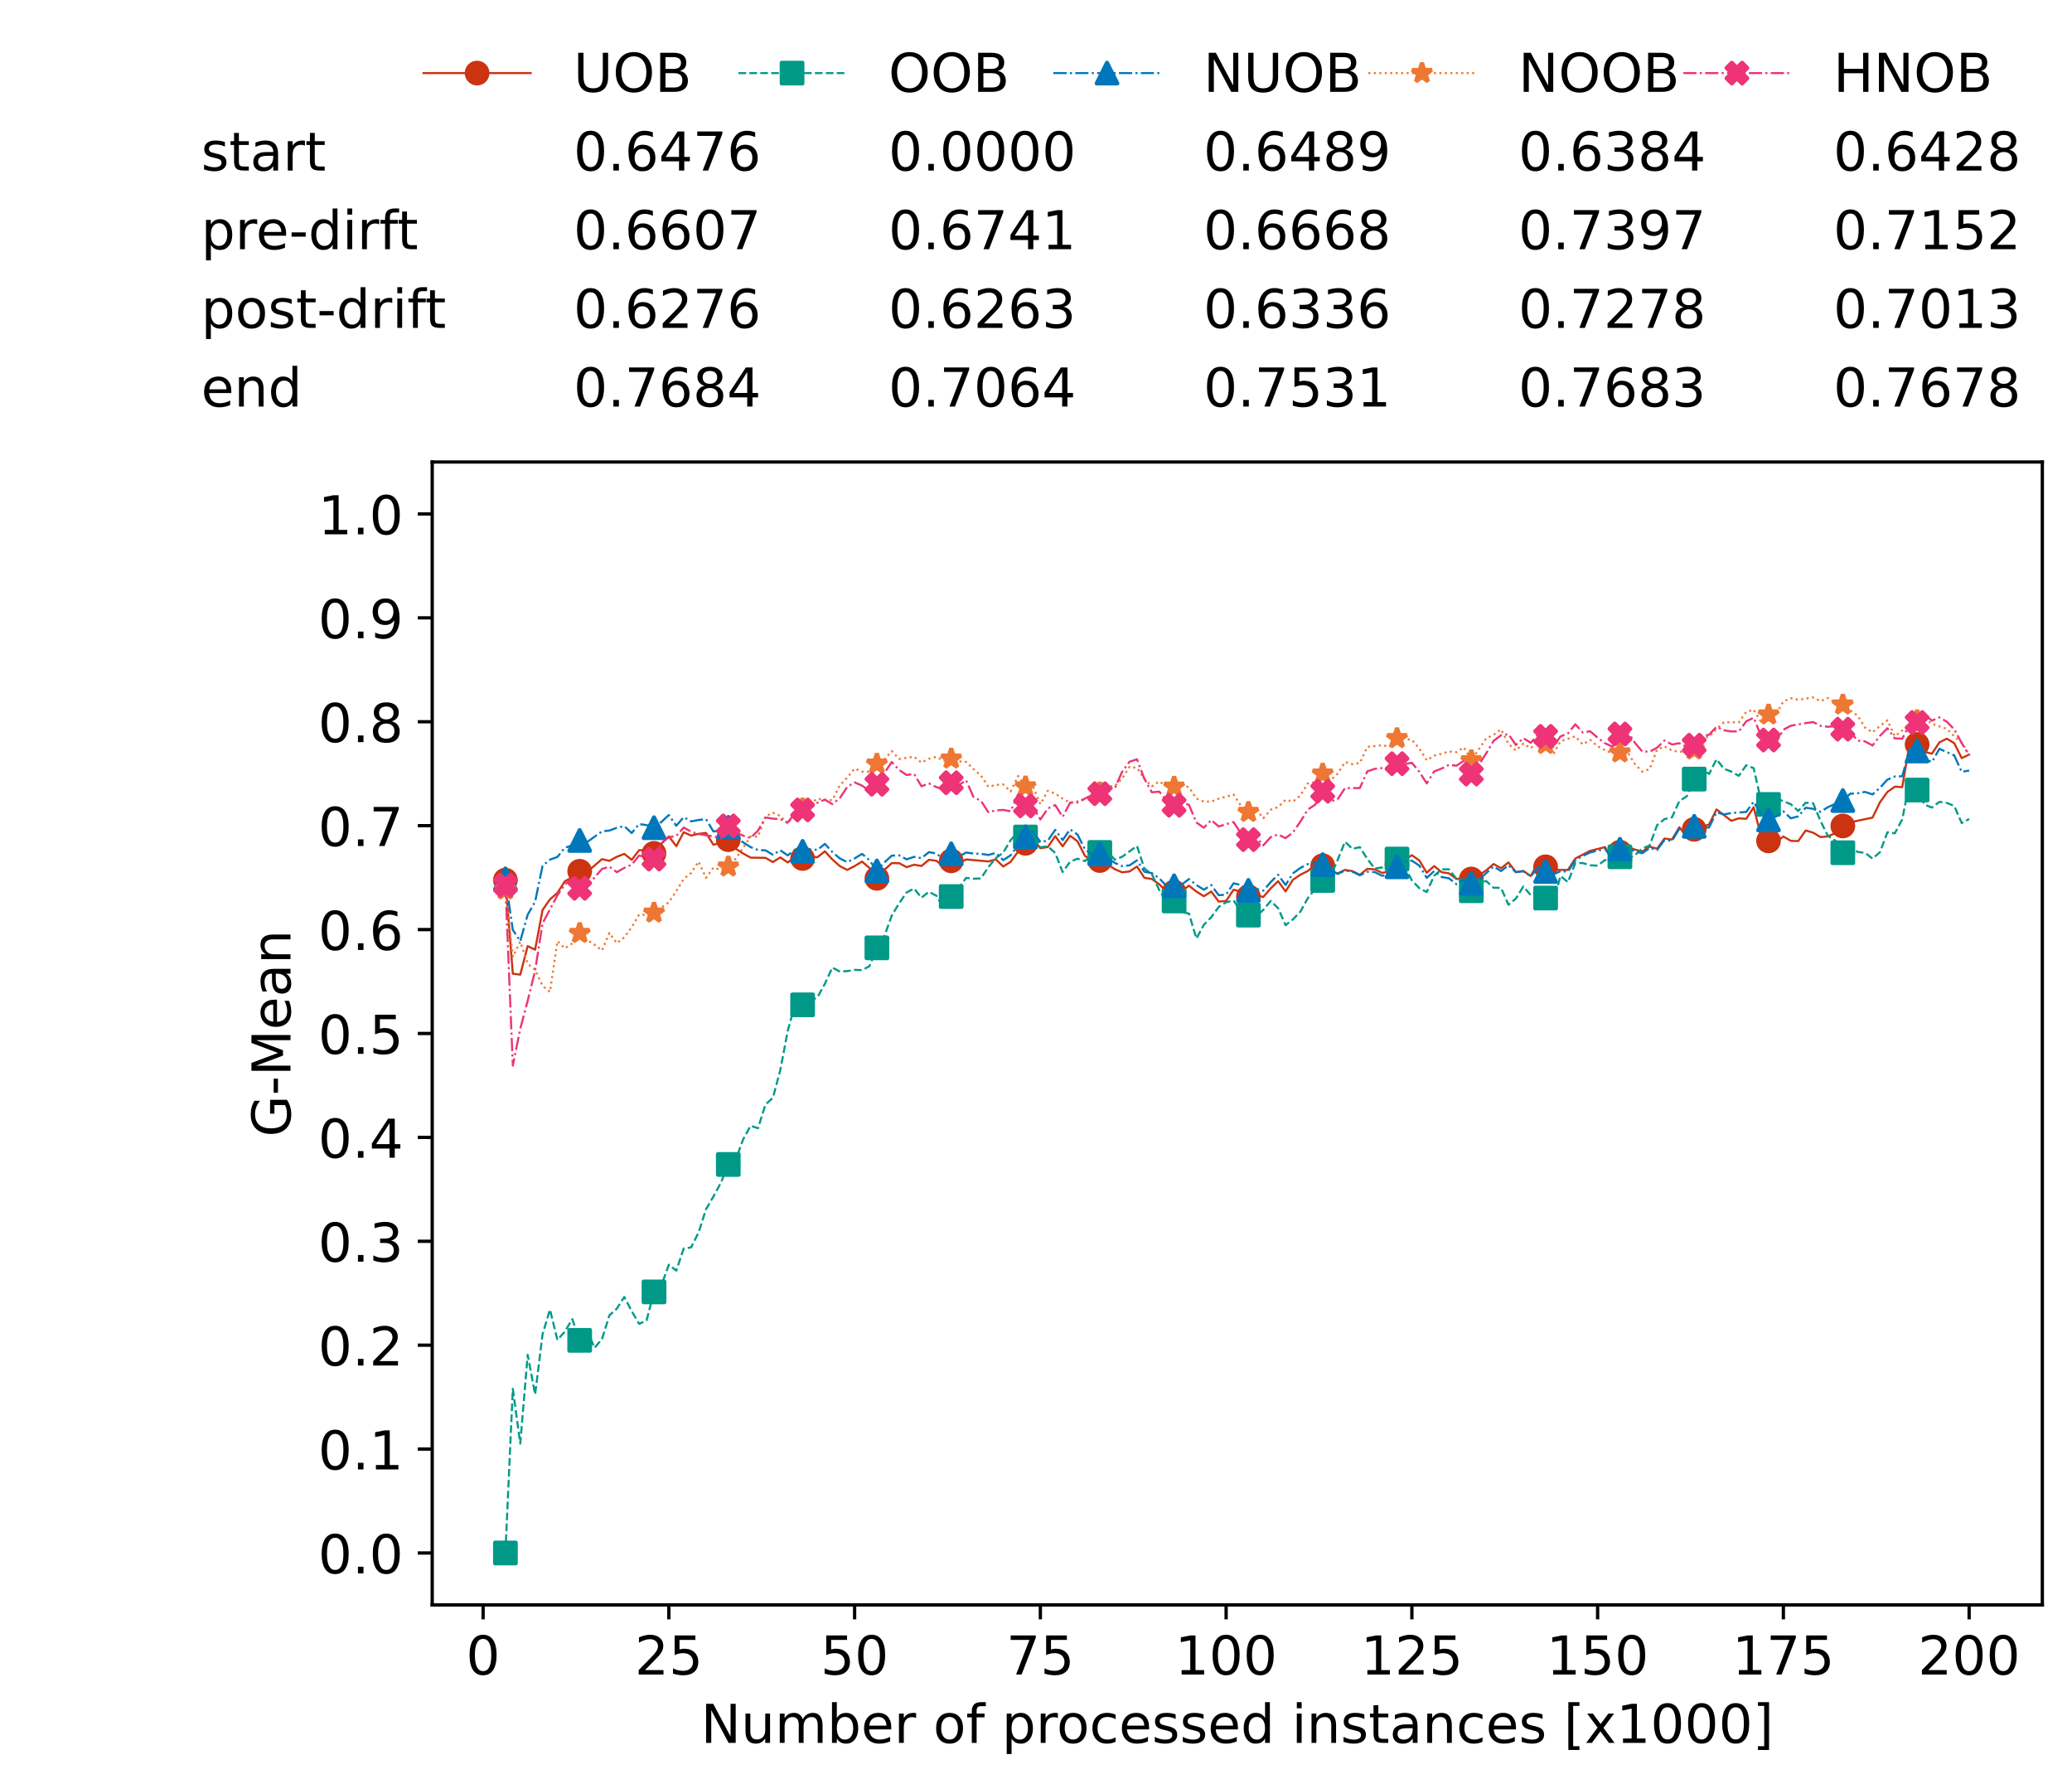 <?xml version="1.0" encoding="utf-8" standalone="no"?>
<!DOCTYPE svg PUBLIC "-//W3C//DTD SVG 1.1//EN"
  "http://www.w3.org/Graphics/SVG/1.1/DTD/svg11.dtd">
<!-- Created with matplotlib (https://matplotlib.org/) -->
<svg height="432.615pt" version="1.1" viewBox="0 0 502.65 432.615" width="502.65pt" xmlns="http://www.w3.org/2000/svg" xmlns:xlink="http://www.w3.org/1999/xlink">
 <defs>
  <style type="text/css">*{stroke-linecap:butt;stroke-linejoin:round;}</style>
 </defs>
 <g id="figure_1">
  <g id="patch_1">
   <path d="M 0 432.615 
L 502.65 432.615 
L 502.65 0 
L 0 0 
z
" style="fill:#ffffff;"/>
  </g>
  <g id="axes_1">
   <g id="patch_2">
    <path d="M 104.85 389.252 
L 495.45 389.252 
L 495.45 112.052 
L 104.85 112.052 
z
" style="fill:#ffffff;"/>
   </g>
   <g id="matplotlib.axis_1">
    <g id="xtick_1">
     <g id="line2d_1">
      <defs>
       <path d="M 0 0 
L 0 3.5 
" id="m02e4023fdf" style="stroke:#000000;stroke-width:0.8;"/>
      </defs>
      <g>
       <use style="stroke:#000000;stroke-width:0.8;" x="117.197" xlink:href="#m02e4023fdf" y="389.252"/>
      </g>
     </g>
     <g id="text_1">
      <!-- 0 -->
      <g transform="translate(113.061 406.13)scale(0.13 -0.13)">
       <defs>
        <path d="M 31.781 66.406 
Q 24.172 66.406 20.328 58.906 
Q 16.5 51.422 16.5 36.375 
Q 16.5 21.391 20.328 13.891 
Q 24.172 6.391 31.781 6.391 
Q 39.453 6.391 43.281 13.891 
Q 47.125 21.391 47.125 36.375 
Q 47.125 51.422 43.281 58.906 
Q 39.453 66.406 31.781 66.406 
z
M 31.781 74.219 
Q 44.047 74.219 50.516 64.516 
Q 56.984 54.828 56.984 36.375 
Q 56.984 17.969 50.516 8.266 
Q 44.047 -1.422 31.781 -1.422 
Q 19.531 -1.422 13.062 8.266 
Q 6.594 17.969 6.594 36.375 
Q 6.594 54.828 13.062 64.516 
Q 19.531 74.219 31.781 74.219 
z
" id="DejaVuSans-48"/>
       </defs>
       <use xlink:href="#DejaVuSans-48"/>
      </g>
     </g>
    </g>
    <g id="xtick_2">
     <g id="line2d_2">
      <g>
       <use style="stroke:#000000;stroke-width:0.8;" x="162.259" xlink:href="#m02e4023fdf" y="389.252"/>
      </g>
     </g>
     <g id="text_2">
      <!-- 25 -->
      <g transform="translate(153.988 406.13)scale(0.13 -0.13)">
       <defs>
        <path d="M 19.188 8.297 
L 53.609 8.297 
L 53.609 0 
L 7.328 0 
L 7.328 8.297 
Q 12.938 14.109 22.625 23.891 
Q 32.328 33.688 34.812 36.531 
Q 39.547 41.844 41.422 45.531 
Q 43.312 49.219 43.312 52.781 
Q 43.312 58.594 39.234 62.25 
Q 35.156 65.922 28.609 65.922 
Q 23.969 65.922 18.812 64.312 
Q 13.672 62.703 7.812 59.422 
L 7.812 69.391 
Q 13.766 71.781 18.938 73 
Q 24.125 74.219 28.422 74.219 
Q 39.75 74.219 46.484 68.547 
Q 53.219 62.891 53.219 53.422 
Q 53.219 48.922 51.531 44.891 
Q 49.859 40.875 45.406 35.406 
Q 44.188 33.984 37.641 27.219 
Q 31.109 20.453 19.188 8.297 
z
" id="DejaVuSans-50"/>
        <path d="M 10.797 72.906 
L 49.516 72.906 
L 49.516 64.594 
L 19.828 64.594 
L 19.828 46.734 
Q 21.969 47.469 24.109 47.828 
Q 26.266 48.188 28.422 48.188 
Q 40.625 48.188 47.75 41.5 
Q 54.891 34.812 54.891 23.391 
Q 54.891 11.625 47.562 5.094 
Q 40.234 -1.422 26.906 -1.422 
Q 22.312 -1.422 17.547 -0.641 
Q 12.797 0.141 7.719 1.703 
L 7.719 11.625 
Q 12.109 9.234 16.797 8.062 
Q 21.484 6.891 26.703 6.891 
Q 35.156 6.891 40.078 11.328 
Q 45.016 15.766 45.016 23.391 
Q 45.016 31 40.078 35.438 
Q 35.156 39.891 26.703 39.891 
Q 22.75 39.891 18.812 39.016 
Q 14.891 38.141 10.797 36.281 
z
" id="DejaVuSans-53"/>
       </defs>
       <use xlink:href="#DejaVuSans-50"/>
       <use x="63.623" xlink:href="#DejaVuSans-53"/>
      </g>
     </g>
    </g>
    <g id="xtick_3">
     <g id="line2d_3">
      <g>
       <use style="stroke:#000000;stroke-width:0.8;" x="207.322" xlink:href="#m02e4023fdf" y="389.252"/>
      </g>
     </g>
     <g id="text_3">
      <!-- 50 -->
      <g transform="translate(199.05 406.13)scale(0.13 -0.13)">
       <use xlink:href="#DejaVuSans-53"/>
       <use x="63.623" xlink:href="#DejaVuSans-48"/>
      </g>
     </g>
    </g>
    <g id="xtick_4">
     <g id="line2d_4">
      <g>
       <use style="stroke:#000000;stroke-width:0.8;" x="252.384" xlink:href="#m02e4023fdf" y="389.252"/>
      </g>
     </g>
     <g id="text_4">
      <!-- 75 -->
      <g transform="translate(244.113 406.13)scale(0.13 -0.13)">
       <defs>
        <path d="M 8.203 72.906 
L 55.078 72.906 
L 55.078 68.703 
L 28.609 0 
L 18.312 0 
L 43.219 64.594 
L 8.203 64.594 
z
" id="DejaVuSans-55"/>
       </defs>
       <use xlink:href="#DejaVuSans-55"/>
       <use x="63.623" xlink:href="#DejaVuSans-53"/>
      </g>
     </g>
    </g>
    <g id="xtick_5">
     <g id="line2d_5">
      <g>
       <use style="stroke:#000000;stroke-width:0.8;" x="297.446" xlink:href="#m02e4023fdf" y="389.252"/>
      </g>
     </g>
     <g id="text_5">
      <!-- 100 -->
      <g transform="translate(285.039 406.13)scale(0.13 -0.13)">
       <defs>
        <path d="M 12.406 8.297 
L 28.516 8.297 
L 28.516 63.922 
L 10.984 60.406 
L 10.984 69.391 
L 28.422 72.906 
L 38.281 72.906 
L 38.281 8.297 
L 54.391 8.297 
L 54.391 0 
L 12.406 0 
z
" id="DejaVuSans-49"/>
       </defs>
       <use xlink:href="#DejaVuSans-49"/>
       <use x="63.623" xlink:href="#DejaVuSans-48"/>
       <use x="127.246" xlink:href="#DejaVuSans-48"/>
      </g>
     </g>
    </g>
    <g id="xtick_6">
     <g id="line2d_6">
      <g>
       <use style="stroke:#000000;stroke-width:0.8;" x="342.509" xlink:href="#m02e4023fdf" y="389.252"/>
      </g>
     </g>
     <g id="text_6">
      <!-- 125 -->
      <g transform="translate(330.102 406.13)scale(0.13 -0.13)">
       <use xlink:href="#DejaVuSans-49"/>
       <use x="63.623" xlink:href="#DejaVuSans-50"/>
       <use x="127.246" xlink:href="#DejaVuSans-53"/>
      </g>
     </g>
    </g>
    <g id="xtick_7">
     <g id="line2d_7">
      <g>
       <use style="stroke:#000000;stroke-width:0.8;" x="387.571" xlink:href="#m02e4023fdf" y="389.252"/>
      </g>
     </g>
     <g id="text_7">
      <!-- 150 -->
      <g transform="translate(375.164 406.13)scale(0.13 -0.13)">
       <use xlink:href="#DejaVuSans-49"/>
       <use x="63.623" xlink:href="#DejaVuSans-53"/>
       <use x="127.246" xlink:href="#DejaVuSans-48"/>
      </g>
     </g>
    </g>
    <g id="xtick_8">
     <g id="line2d_8">
      <g>
       <use style="stroke:#000000;stroke-width:0.8;" x="432.633" xlink:href="#m02e4023fdf" y="389.252"/>
      </g>
     </g>
     <g id="text_8">
      <!-- 175 -->
      <g transform="translate(420.226 406.13)scale(0.13 -0.13)">
       <use xlink:href="#DejaVuSans-49"/>
       <use x="63.623" xlink:href="#DejaVuSans-55"/>
       <use x="127.246" xlink:href="#DejaVuSans-53"/>
      </g>
     </g>
    </g>
    <g id="xtick_9">
     <g id="line2d_9">
      <g>
       <use style="stroke:#000000;stroke-width:0.8;" x="477.695" xlink:href="#m02e4023fdf" y="389.252"/>
      </g>
     </g>
     <g id="text_9">
      <!-- 200 -->
      <g transform="translate(465.289 406.13)scale(0.13 -0.13)">
       <use xlink:href="#DejaVuSans-50"/>
       <use x="63.623" xlink:href="#DejaVuSans-48"/>
       <use x="127.246" xlink:href="#DejaVuSans-48"/>
      </g>
     </g>
    </g>
    <g id="text_10">
     <!-- Number of processed instances [x1000] -->
     <g transform="translate(170.025 422.711)scale(0.13 -0.13)">
      <defs>
       <path d="M 9.812 72.906 
L 23.094 72.906 
L 55.422 11.922 
L 55.422 72.906 
L 64.984 72.906 
L 64.984 0 
L 51.703 0 
L 19.391 60.984 
L 19.391 0 
L 9.812 0 
z
" id="DejaVuSans-78"/>
       <path d="M 8.5 21.578 
L 8.5 54.688 
L 17.484 54.688 
L 17.484 21.922 
Q 17.484 14.156 20.5 10.266 
Q 23.531 6.391 29.594 6.391 
Q 36.859 6.391 41.078 11.031 
Q 45.312 15.672 45.312 23.688 
L 45.312 54.688 
L 54.297 54.688 
L 54.297 0 
L 45.312 0 
L 45.312 8.406 
Q 42.047 3.422 37.719 1 
Q 33.406 -1.422 27.688 -1.422 
Q 18.266 -1.422 13.375 4.438 
Q 8.5 10.297 8.5 21.578 
z
M 31.109 56 
z
" id="DejaVuSans-117"/>
       <path d="M 52 44.188 
Q 55.375 50.25 60.062 53.125 
Q 64.75 56 71.094 56 
Q 79.641 56 84.281 50.016 
Q 88.922 44.047 88.922 33.016 
L 88.922 0 
L 79.891 0 
L 79.891 32.719 
Q 79.891 40.578 77.094 44.375 
Q 74.312 48.188 68.609 48.188 
Q 61.625 48.188 57.562 43.547 
Q 53.516 38.922 53.516 30.906 
L 53.516 0 
L 44.484 0 
L 44.484 32.719 
Q 44.484 40.625 41.703 44.406 
Q 38.922 48.188 33.109 48.188 
Q 26.219 48.188 22.156 43.531 
Q 18.109 38.875 18.109 30.906 
L 18.109 0 
L 9.078 0 
L 9.078 54.688 
L 18.109 54.688 
L 18.109 46.188 
Q 21.188 51.219 25.484 53.609 
Q 29.781 56 35.688 56 
Q 41.656 56 45.828 52.969 
Q 50 49.953 52 44.188 
z
" id="DejaVuSans-109"/>
       <path d="M 48.688 27.297 
Q 48.688 37.203 44.609 42.844 
Q 40.531 48.484 33.406 48.484 
Q 26.266 48.484 22.188 42.844 
Q 18.109 37.203 18.109 27.297 
Q 18.109 17.391 22.188 11.75 
Q 26.266 6.109 33.406 6.109 
Q 40.531 6.109 44.609 11.75 
Q 48.688 17.391 48.688 27.297 
z
M 18.109 46.391 
Q 20.953 51.266 25.266 53.625 
Q 29.594 56 35.594 56 
Q 45.562 56 51.781 48.094 
Q 58.016 40.188 58.016 27.297 
Q 58.016 14.406 51.781 6.484 
Q 45.562 -1.422 35.594 -1.422 
Q 29.594 -1.422 25.266 0.953 
Q 20.953 3.328 18.109 8.203 
L 18.109 0 
L 9.078 0 
L 9.078 75.984 
L 18.109 75.984 
z
" id="DejaVuSans-98"/>
       <path d="M 56.203 29.594 
L 56.203 25.203 
L 14.891 25.203 
Q 15.484 15.922 20.484 11.062 
Q 25.484 6.203 34.422 6.203 
Q 39.594 6.203 44.453 7.469 
Q 49.312 8.734 54.109 11.281 
L 54.109 2.781 
Q 49.266 0.734 44.188 -0.344 
Q 39.109 -1.422 33.891 -1.422 
Q 20.797 -1.422 13.156 6.188 
Q 5.516 13.812 5.516 26.812 
Q 5.516 40.234 12.766 48.109 
Q 20.016 56 32.328 56 
Q 43.359 56 49.781 48.891 
Q 56.203 41.797 56.203 29.594 
z
M 47.219 32.234 
Q 47.125 39.594 43.094 43.984 
Q 39.062 48.391 32.422 48.391 
Q 24.906 48.391 20.391 44.141 
Q 15.875 39.891 15.188 32.172 
z
" id="DejaVuSans-101"/>
       <path d="M 41.109 46.297 
Q 39.594 47.172 37.812 47.578 
Q 36.031 48 33.891 48 
Q 26.266 48 22.188 43.047 
Q 18.109 38.094 18.109 28.812 
L 18.109 0 
L 9.078 0 
L 9.078 54.688 
L 18.109 54.688 
L 18.109 46.188 
Q 20.953 51.172 25.484 53.578 
Q 30.031 56 36.531 56 
Q 37.453 56 38.578 55.875 
Q 39.703 55.766 41.062 55.516 
z
" id="DejaVuSans-114"/>
       <path id="DejaVuSans-32"/>
       <path d="M 30.609 48.391 
Q 23.391 48.391 19.188 42.75 
Q 14.984 37.109 14.984 27.297 
Q 14.984 17.484 19.156 11.844 
Q 23.344 6.203 30.609 6.203 
Q 37.797 6.203 41.984 11.859 
Q 46.188 17.531 46.188 27.297 
Q 46.188 37.016 41.984 42.703 
Q 37.797 48.391 30.609 48.391 
z
M 30.609 56 
Q 42.328 56 49.016 48.375 
Q 55.719 40.766 55.719 27.297 
Q 55.719 13.875 49.016 6.219 
Q 42.328 -1.422 30.609 -1.422 
Q 18.844 -1.422 12.172 6.219 
Q 5.516 13.875 5.516 27.297 
Q 5.516 40.766 12.172 48.375 
Q 18.844 56 30.609 56 
z
" id="DejaVuSans-111"/>
       <path d="M 37.109 75.984 
L 37.109 68.5 
L 28.516 68.5 
Q 23.688 68.5 21.797 66.547 
Q 19.922 64.594 19.922 59.516 
L 19.922 54.688 
L 34.719 54.688 
L 34.719 47.703 
L 19.922 47.703 
L 19.922 0 
L 10.891 0 
L 10.891 47.703 
L 2.297 47.703 
L 2.297 54.688 
L 10.891 54.688 
L 10.891 58.5 
Q 10.891 67.625 15.141 71.797 
Q 19.391 75.984 28.609 75.984 
z
" id="DejaVuSans-102"/>
       <path d="M 18.109 8.203 
L 18.109 -20.797 
L 9.078 -20.797 
L 9.078 54.688 
L 18.109 54.688 
L 18.109 46.391 
Q 20.953 51.266 25.266 53.625 
Q 29.594 56 35.594 56 
Q 45.562 56 51.781 48.094 
Q 58.016 40.188 58.016 27.297 
Q 58.016 14.406 51.781 6.484 
Q 45.562 -1.422 35.594 -1.422 
Q 29.594 -1.422 25.266 0.953 
Q 20.953 3.328 18.109 8.203 
z
M 48.688 27.297 
Q 48.688 37.203 44.609 42.844 
Q 40.531 48.484 33.406 48.484 
Q 26.266 48.484 22.188 42.844 
Q 18.109 37.203 18.109 27.297 
Q 18.109 17.391 22.188 11.75 
Q 26.266 6.109 33.406 6.109 
Q 40.531 6.109 44.609 11.75 
Q 48.688 17.391 48.688 27.297 
z
" id="DejaVuSans-112"/>
       <path d="M 48.781 52.594 
L 48.781 44.188 
Q 44.969 46.297 41.141 47.344 
Q 37.312 48.391 33.406 48.391 
Q 24.656 48.391 19.812 42.844 
Q 14.984 37.312 14.984 27.297 
Q 14.984 17.281 19.812 11.734 
Q 24.656 6.203 33.406 6.203 
Q 37.312 6.203 41.141 7.25 
Q 44.969 8.297 48.781 10.406 
L 48.781 2.094 
Q 45.016 0.344 40.984 -0.531 
Q 36.969 -1.422 32.422 -1.422 
Q 20.062 -1.422 12.781 6.344 
Q 5.516 14.109 5.516 27.297 
Q 5.516 40.672 12.859 48.328 
Q 20.219 56 33.016 56 
Q 37.156 56 41.109 55.141 
Q 45.062 54.297 48.781 52.594 
z
" id="DejaVuSans-99"/>
       <path d="M 44.281 53.078 
L 44.281 44.578 
Q 40.484 46.531 36.375 47.5 
Q 32.281 48.484 27.875 48.484 
Q 21.188 48.484 17.844 46.438 
Q 14.5 44.391 14.5 40.281 
Q 14.5 37.156 16.891 35.375 
Q 19.281 33.594 26.516 31.984 
L 29.594 31.297 
Q 39.156 29.25 43.188 25.516 
Q 47.219 21.781 47.219 15.094 
Q 47.219 7.469 41.188 3.016 
Q 35.156 -1.422 24.609 -1.422 
Q 20.219 -1.422 15.453 -0.562 
Q 10.688 0.297 5.422 2 
L 5.422 11.281 
Q 10.406 8.688 15.234 7.391 
Q 20.062 6.109 24.812 6.109 
Q 31.156 6.109 34.562 8.281 
Q 37.984 10.453 37.984 14.406 
Q 37.984 18.062 35.516 20.016 
Q 33.062 21.969 24.703 23.781 
L 21.578 24.516 
Q 13.234 26.266 9.516 29.906 
Q 5.812 33.547 5.812 39.891 
Q 5.812 47.609 11.281 51.797 
Q 16.75 56 26.812 56 
Q 31.781 56 36.172 55.266 
Q 40.578 54.547 44.281 53.078 
z
" id="DejaVuSans-115"/>
       <path d="M 45.406 46.391 
L 45.406 75.984 
L 54.391 75.984 
L 54.391 0 
L 45.406 0 
L 45.406 8.203 
Q 42.578 3.328 38.25 0.953 
Q 33.938 -1.422 27.875 -1.422 
Q 17.969 -1.422 11.734 6.484 
Q 5.516 14.406 5.516 27.297 
Q 5.516 40.188 11.734 48.094 
Q 17.969 56 27.875 56 
Q 33.938 56 38.25 53.625 
Q 42.578 51.266 45.406 46.391 
z
M 14.797 27.297 
Q 14.797 17.391 18.875 11.75 
Q 22.953 6.109 30.078 6.109 
Q 37.203 6.109 41.297 11.75 
Q 45.406 17.391 45.406 27.297 
Q 45.406 37.203 41.297 42.844 
Q 37.203 48.484 30.078 48.484 
Q 22.953 48.484 18.875 42.844 
Q 14.797 37.203 14.797 27.297 
z
" id="DejaVuSans-100"/>
       <path d="M 9.422 54.688 
L 18.406 54.688 
L 18.406 0 
L 9.422 0 
z
M 9.422 75.984 
L 18.406 75.984 
L 18.406 64.594 
L 9.422 64.594 
z
" id="DejaVuSans-105"/>
       <path d="M 54.891 33.016 
L 54.891 0 
L 45.906 0 
L 45.906 32.719 
Q 45.906 40.484 42.875 44.328 
Q 39.844 48.188 33.797 48.188 
Q 26.516 48.188 22.312 43.547 
Q 18.109 38.922 18.109 30.906 
L 18.109 0 
L 9.078 0 
L 9.078 54.688 
L 18.109 54.688 
L 18.109 46.188 
Q 21.344 51.125 25.703 53.562 
Q 30.078 56 35.797 56 
Q 45.219 56 50.047 50.172 
Q 54.891 44.344 54.891 33.016 
z
" id="DejaVuSans-110"/>
       <path d="M 18.312 70.219 
L 18.312 54.688 
L 36.812 54.688 
L 36.812 47.703 
L 18.312 47.703 
L 18.312 18.016 
Q 18.312 11.328 20.141 9.422 
Q 21.969 7.516 27.594 7.516 
L 36.812 7.516 
L 36.812 0 
L 27.594 0 
Q 17.188 0 13.234 3.875 
Q 9.281 7.766 9.281 18.016 
L 9.281 47.703 
L 2.688 47.703 
L 2.688 54.688 
L 9.281 54.688 
L 9.281 70.219 
z
" id="DejaVuSans-116"/>
       <path d="M 34.281 27.484 
Q 23.391 27.484 19.188 25 
Q 14.984 22.516 14.984 16.5 
Q 14.984 11.719 18.141 8.906 
Q 21.297 6.109 26.703 6.109 
Q 34.188 6.109 38.703 11.406 
Q 43.219 16.703 43.219 25.484 
L 43.219 27.484 
z
M 52.203 31.203 
L 52.203 0 
L 43.219 0 
L 43.219 8.297 
Q 40.141 3.328 35.547 0.953 
Q 30.953 -1.422 24.312 -1.422 
Q 15.922 -1.422 10.953 3.297 
Q 6 8.016 6 15.922 
Q 6 25.141 12.172 29.828 
Q 18.359 34.516 30.609 34.516 
L 43.219 34.516 
L 43.219 35.406 
Q 43.219 41.609 39.141 45 
Q 35.062 48.391 27.688 48.391 
Q 23 48.391 18.547 47.266 
Q 14.109 46.141 10.016 43.891 
L 10.016 52.203 
Q 14.938 54.109 19.578 55.047 
Q 24.219 56 28.609 56 
Q 40.484 56 46.344 49.844 
Q 52.203 43.703 52.203 31.203 
z
" id="DejaVuSans-97"/>
       <path d="M 8.594 75.984 
L 29.297 75.984 
L 29.297 69 
L 17.578 69 
L 17.578 -6.203 
L 29.297 -6.203 
L 29.297 -13.188 
L 8.594 -13.188 
z
" id="DejaVuSans-91"/>
       <path d="M 54.891 54.688 
L 35.109 28.078 
L 55.906 0 
L 45.312 0 
L 29.391 21.484 
L 13.484 0 
L 2.875 0 
L 24.125 28.609 
L 4.688 54.688 
L 15.281 54.688 
L 29.781 35.203 
L 44.281 54.688 
z
" id="DejaVuSans-120"/>
       <path d="M 30.422 75.984 
L 30.422 -13.188 
L 9.719 -13.188 
L 9.719 -6.203 
L 21.391 -6.203 
L 21.391 69 
L 9.719 69 
L 9.719 75.984 
z
" id="DejaVuSans-93"/>
      </defs>
      <use xlink:href="#DejaVuSans-78"/>
      <use x="74.805" xlink:href="#DejaVuSans-117"/>
      <use x="138.184" xlink:href="#DejaVuSans-109"/>
      <use x="235.596" xlink:href="#DejaVuSans-98"/>
      <use x="299.072" xlink:href="#DejaVuSans-101"/>
      <use x="360.596" xlink:href="#DejaVuSans-114"/>
      <use x="401.709" xlink:href="#DejaVuSans-32"/>
      <use x="433.496" xlink:href="#DejaVuSans-111"/>
      <use x="494.678" xlink:href="#DejaVuSans-102"/>
      <use x="529.883" xlink:href="#DejaVuSans-32"/>
      <use x="561.67" xlink:href="#DejaVuSans-112"/>
      <use x="625.146" xlink:href="#DejaVuSans-114"/>
      <use x="664.01" xlink:href="#DejaVuSans-111"/>
      <use x="725.191" xlink:href="#DejaVuSans-99"/>
      <use x="780.172" xlink:href="#DejaVuSans-101"/>
      <use x="841.695" xlink:href="#DejaVuSans-115"/>
      <use x="893.795" xlink:href="#DejaVuSans-115"/>
      <use x="945.895" xlink:href="#DejaVuSans-101"/>
      <use x="1007.418" xlink:href="#DejaVuSans-100"/>
      <use x="1070.895" xlink:href="#DejaVuSans-32"/>
      <use x="1102.682" xlink:href="#DejaVuSans-105"/>
      <use x="1130.465" xlink:href="#DejaVuSans-110"/>
      <use x="1193.844" xlink:href="#DejaVuSans-115"/>
      <use x="1245.943" xlink:href="#DejaVuSans-116"/>
      <use x="1285.152" xlink:href="#DejaVuSans-97"/>
      <use x="1346.432" xlink:href="#DejaVuSans-110"/>
      <use x="1409.811" xlink:href="#DejaVuSans-99"/>
      <use x="1464.791" xlink:href="#DejaVuSans-101"/>
      <use x="1526.314" xlink:href="#DejaVuSans-115"/>
      <use x="1578.414" xlink:href="#DejaVuSans-32"/>
      <use x="1610.201" xlink:href="#DejaVuSans-91"/>
      <use x="1649.215" xlink:href="#DejaVuSans-120"/>
      <use x="1708.395" xlink:href="#DejaVuSans-49"/>
      <use x="1772.018" xlink:href="#DejaVuSans-48"/>
      <use x="1835.641" xlink:href="#DejaVuSans-48"/>
      <use x="1899.264" xlink:href="#DejaVuSans-48"/>
      <use x="1962.887" xlink:href="#DejaVuSans-93"/>
     </g>
    </g>
   </g>
   <g id="matplotlib.axis_2">
    <g id="ytick_1">
     <g id="line2d_10">
      <defs>
       <path d="M 0 0 
L -3.5 0 
" id="me166bed0fc" style="stroke:#000000;stroke-width:0.8;"/>
      </defs>
      <g>
       <use style="stroke:#000000;stroke-width:0.8;" x="104.85" xlink:href="#me166bed0fc" y="376.652"/>
      </g>
     </g>
     <g id="text_11">
      <!-- 0.0 -->
      <g transform="translate(77.176 381.591)scale(0.13 -0.13)">
       <defs>
        <path d="M 10.688 12.406 
L 21 12.406 
L 21 0 
L 10.688 0 
z
" id="DejaVuSans-46"/>
       </defs>
       <use xlink:href="#DejaVuSans-48"/>
       <use x="63.623" xlink:href="#DejaVuSans-46"/>
       <use x="95.41" xlink:href="#DejaVuSans-48"/>
      </g>
     </g>
    </g>
    <g id="ytick_2">
     <g id="line2d_11">
      <g>
       <use style="stroke:#000000;stroke-width:0.8;" x="104.85" xlink:href="#me166bed0fc" y="351.452"/>
      </g>
     </g>
     <g id="text_12">
      <!-- 0.1 -->
      <g transform="translate(77.176 356.391)scale(0.13 -0.13)">
       <use xlink:href="#DejaVuSans-48"/>
       <use x="63.623" xlink:href="#DejaVuSans-46"/>
       <use x="95.41" xlink:href="#DejaVuSans-49"/>
      </g>
     </g>
    </g>
    <g id="ytick_3">
     <g id="line2d_12">
      <g>
       <use style="stroke:#000000;stroke-width:0.8;" x="104.85" xlink:href="#me166bed0fc" y="326.252"/>
      </g>
     </g>
     <g id="text_13">
      <!-- 0.2 -->
      <g transform="translate(77.176 331.191)scale(0.13 -0.13)">
       <use xlink:href="#DejaVuSans-48"/>
       <use x="63.623" xlink:href="#DejaVuSans-46"/>
       <use x="95.41" xlink:href="#DejaVuSans-50"/>
      </g>
     </g>
    </g>
    <g id="ytick_4">
     <g id="line2d_13">
      <g>
       <use style="stroke:#000000;stroke-width:0.8;" x="104.85" xlink:href="#me166bed0fc" y="301.052"/>
      </g>
     </g>
     <g id="text_14">
      <!-- 0.3 -->
      <g transform="translate(77.176 305.991)scale(0.13 -0.13)">
       <defs>
        <path d="M 40.578 39.312 
Q 47.656 37.797 51.625 33 
Q 55.609 28.219 55.609 21.188 
Q 55.609 10.406 48.188 4.484 
Q 40.766 -1.422 27.094 -1.422 
Q 22.516 -1.422 17.656 -0.516 
Q 12.797 0.391 7.625 2.203 
L 7.625 11.719 
Q 11.719 9.328 16.594 8.109 
Q 21.484 6.891 26.812 6.891 
Q 36.078 6.891 40.938 10.547 
Q 45.797 14.203 45.797 21.188 
Q 45.797 27.641 41.281 31.266 
Q 36.766 34.906 28.719 34.906 
L 20.219 34.906 
L 20.219 43.016 
L 29.109 43.016 
Q 36.375 43.016 40.234 45.922 
Q 44.094 48.828 44.094 54.297 
Q 44.094 59.906 40.109 62.906 
Q 36.141 65.922 28.719 65.922 
Q 24.656 65.922 20.016 65.031 
Q 15.375 64.156 9.812 62.312 
L 9.812 71.094 
Q 15.438 72.656 20.344 73.438 
Q 25.25 74.219 29.594 74.219 
Q 40.828 74.219 47.359 69.109 
Q 53.906 64.016 53.906 55.328 
Q 53.906 49.266 50.438 45.094 
Q 46.969 40.922 40.578 39.312 
z
" id="DejaVuSans-51"/>
       </defs>
       <use xlink:href="#DejaVuSans-48"/>
       <use x="63.623" xlink:href="#DejaVuSans-46"/>
       <use x="95.41" xlink:href="#DejaVuSans-51"/>
      </g>
     </g>
    </g>
    <g id="ytick_5">
     <g id="line2d_14">
      <g>
       <use style="stroke:#000000;stroke-width:0.8;" x="104.85" xlink:href="#me166bed0fc" y="275.852"/>
      </g>
     </g>
     <g id="text_15">
      <!-- 0.4 -->
      <g transform="translate(77.176 280.791)scale(0.13 -0.13)">
       <defs>
        <path d="M 37.797 64.312 
L 12.891 25.391 
L 37.797 25.391 
z
M 35.203 72.906 
L 47.609 72.906 
L 47.609 25.391 
L 58.016 25.391 
L 58.016 17.188 
L 47.609 17.188 
L 47.609 0 
L 37.797 0 
L 37.797 17.188 
L 4.891 17.188 
L 4.891 26.703 
z
" id="DejaVuSans-52"/>
       </defs>
       <use xlink:href="#DejaVuSans-48"/>
       <use x="63.623" xlink:href="#DejaVuSans-46"/>
       <use x="95.41" xlink:href="#DejaVuSans-52"/>
      </g>
     </g>
    </g>
    <g id="ytick_6">
     <g id="line2d_15">
      <g>
       <use style="stroke:#000000;stroke-width:0.8;" x="104.85" xlink:href="#me166bed0fc" y="250.652"/>
      </g>
     </g>
     <g id="text_16">
      <!-- 0.5 -->
      <g transform="translate(77.176 255.591)scale(0.13 -0.13)">
       <use xlink:href="#DejaVuSans-48"/>
       <use x="63.623" xlink:href="#DejaVuSans-46"/>
       <use x="95.41" xlink:href="#DejaVuSans-53"/>
      </g>
     </g>
    </g>
    <g id="ytick_7">
     <g id="line2d_16">
      <g>
       <use style="stroke:#000000;stroke-width:0.8;" x="104.85" xlink:href="#me166bed0fc" y="225.452"/>
      </g>
     </g>
     <g id="text_17">
      <!-- 0.6 -->
      <g transform="translate(77.176 230.391)scale(0.13 -0.13)">
       <defs>
        <path d="M 33.016 40.375 
Q 26.375 40.375 22.484 35.828 
Q 18.609 31.297 18.609 23.391 
Q 18.609 15.531 22.484 10.953 
Q 26.375 6.391 33.016 6.391 
Q 39.656 6.391 43.531 10.953 
Q 47.406 15.531 47.406 23.391 
Q 47.406 31.297 43.531 35.828 
Q 39.656 40.375 33.016 40.375 
z
M 52.594 71.297 
L 52.594 62.312 
Q 48.875 64.062 45.094 64.984 
Q 41.312 65.922 37.594 65.922 
Q 27.828 65.922 22.672 59.328 
Q 17.531 52.734 16.797 39.406 
Q 19.672 43.656 24.016 45.922 
Q 28.375 48.188 33.594 48.188 
Q 44.578 48.188 50.953 41.516 
Q 57.328 34.859 57.328 23.391 
Q 57.328 12.156 50.688 5.359 
Q 44.047 -1.422 33.016 -1.422 
Q 20.359 -1.422 13.672 8.266 
Q 6.984 17.969 6.984 36.375 
Q 6.984 53.656 15.188 63.938 
Q 23.391 74.219 37.203 74.219 
Q 40.922 74.219 44.703 73.484 
Q 48.484 72.75 52.594 71.297 
z
" id="DejaVuSans-54"/>
       </defs>
       <use xlink:href="#DejaVuSans-48"/>
       <use x="63.623" xlink:href="#DejaVuSans-46"/>
       <use x="95.41" xlink:href="#DejaVuSans-54"/>
      </g>
     </g>
    </g>
    <g id="ytick_8">
     <g id="line2d_17">
      <g>
       <use style="stroke:#000000;stroke-width:0.8;" x="104.85" xlink:href="#me166bed0fc" y="200.252"/>
      </g>
     </g>
     <g id="text_18">
      <!-- 0.7 -->
      <g transform="translate(77.176 205.191)scale(0.13 -0.13)">
       <use xlink:href="#DejaVuSans-48"/>
       <use x="63.623" xlink:href="#DejaVuSans-46"/>
       <use x="95.41" xlink:href="#DejaVuSans-55"/>
      </g>
     </g>
    </g>
    <g id="ytick_9">
     <g id="line2d_18">
      <g>
       <use style="stroke:#000000;stroke-width:0.8;" x="104.85" xlink:href="#me166bed0fc" y="175.052"/>
      </g>
     </g>
     <g id="text_19">
      <!-- 0.8 -->
      <g transform="translate(77.176 179.991)scale(0.13 -0.13)">
       <defs>
        <path d="M 31.781 34.625 
Q 24.75 34.625 20.719 30.859 
Q 16.703 27.094 16.703 20.516 
Q 16.703 13.922 20.719 10.156 
Q 24.75 6.391 31.781 6.391 
Q 38.812 6.391 42.859 10.172 
Q 46.922 13.969 46.922 20.516 
Q 46.922 27.094 42.891 30.859 
Q 38.875 34.625 31.781 34.625 
z
M 21.922 38.812 
Q 15.578 40.375 12.031 44.719 
Q 8.5 49.078 8.5 55.328 
Q 8.5 64.062 14.719 69.141 
Q 20.953 74.219 31.781 74.219 
Q 42.672 74.219 48.875 69.141 
Q 55.078 64.062 55.078 55.328 
Q 55.078 49.078 51.531 44.719 
Q 48 40.375 41.703 38.812 
Q 48.828 37.156 52.797 32.312 
Q 56.781 27.484 56.781 20.516 
Q 56.781 9.906 50.312 4.234 
Q 43.844 -1.422 31.781 -1.422 
Q 19.734 -1.422 13.25 4.234 
Q 6.781 9.906 6.781 20.516 
Q 6.781 27.484 10.781 32.312 
Q 14.797 37.156 21.922 38.812 
z
M 18.312 54.391 
Q 18.312 48.734 21.844 45.562 
Q 25.391 42.391 31.781 42.391 
Q 38.141 42.391 41.719 45.562 
Q 45.312 48.734 45.312 54.391 
Q 45.312 60.062 41.719 63.234 
Q 38.141 66.406 31.781 66.406 
Q 25.391 66.406 21.844 63.234 
Q 18.312 60.062 18.312 54.391 
z
" id="DejaVuSans-56"/>
       </defs>
       <use xlink:href="#DejaVuSans-48"/>
       <use x="63.623" xlink:href="#DejaVuSans-46"/>
       <use x="95.41" xlink:href="#DejaVuSans-56"/>
      </g>
     </g>
    </g>
    <g id="ytick_10">
     <g id="line2d_19">
      <g>
       <use style="stroke:#000000;stroke-width:0.8;" x="104.85" xlink:href="#me166bed0fc" y="149.852"/>
      </g>
     </g>
     <g id="text_20">
      <!-- 0.9 -->
      <g transform="translate(77.176 154.791)scale(0.13 -0.13)">
       <defs>
        <path d="M 10.984 1.516 
L 10.984 10.5 
Q 14.703 8.734 18.5 7.812 
Q 22.312 6.891 25.984 6.891 
Q 35.75 6.891 40.891 13.453 
Q 46.047 20.016 46.781 33.406 
Q 43.953 29.203 39.594 26.953 
Q 35.25 24.703 29.984 24.703 
Q 19.047 24.703 12.672 31.312 
Q 6.297 37.938 6.297 49.422 
Q 6.297 60.641 12.938 67.422 
Q 19.578 74.219 30.609 74.219 
Q 43.266 74.219 49.922 64.516 
Q 56.594 54.828 56.594 36.375 
Q 56.594 19.141 48.406 8.859 
Q 40.234 -1.422 26.422 -1.422 
Q 22.703 -1.422 18.891 -0.688 
Q 15.094 0.047 10.984 1.516 
z
M 30.609 32.422 
Q 37.25 32.422 41.125 36.953 
Q 45.016 41.5 45.016 49.422 
Q 45.016 57.281 41.125 61.844 
Q 37.25 66.406 30.609 66.406 
Q 23.969 66.406 20.094 61.844 
Q 16.219 57.281 16.219 49.422 
Q 16.219 41.5 20.094 36.953 
Q 23.969 32.422 30.609 32.422 
z
" id="DejaVuSans-57"/>
       </defs>
       <use xlink:href="#DejaVuSans-48"/>
       <use x="63.623" xlink:href="#DejaVuSans-46"/>
       <use x="95.41" xlink:href="#DejaVuSans-57"/>
      </g>
     </g>
    </g>
    <g id="ytick_11">
     <g id="line2d_20">
      <g>
       <use style="stroke:#000000;stroke-width:0.8;" x="104.85" xlink:href="#me166bed0fc" y="124.652"/>
      </g>
     </g>
     <g id="text_21">
      <!-- 1.0 -->
      <g transform="translate(77.176 129.591)scale(0.13 -0.13)">
       <use xlink:href="#DejaVuSans-49"/>
       <use x="63.623" xlink:href="#DejaVuSans-46"/>
       <use x="95.41" xlink:href="#DejaVuSans-48"/>
      </g>
     </g>
    </g>
    <g id="text_22">
     <!-- G-Mean -->
     <g transform="translate(70.472 275.744)rotate(-90)scale(0.13 -0.13)">
      <defs>
       <path d="M 59.516 10.406 
L 59.516 29.984 
L 43.406 29.984 
L 43.406 38.094 
L 69.281 38.094 
L 69.281 6.781 
Q 63.578 2.734 56.688 0.656 
Q 49.812 -1.422 42 -1.422 
Q 24.906 -1.422 15.25 8.562 
Q 5.609 18.562 5.609 36.375 
Q 5.609 54.25 15.25 64.234 
Q 24.906 74.219 42 74.219 
Q 49.125 74.219 55.547 72.453 
Q 61.969 70.703 67.391 67.281 
L 67.391 56.781 
Q 61.922 61.422 55.766 63.766 
Q 49.609 66.109 42.828 66.109 
Q 29.438 66.109 22.719 58.641 
Q 16.016 51.172 16.016 36.375 
Q 16.016 21.625 22.719 14.156 
Q 29.438 6.688 42.828 6.688 
Q 48.047 6.688 52.141 7.594 
Q 56.25 8.5 59.516 10.406 
z
" id="DejaVuSans-71"/>
       <path d="M 4.891 31.391 
L 31.203 31.391 
L 31.203 23.391 
L 4.891 23.391 
z
" id="DejaVuSans-45"/>
       <path d="M 9.812 72.906 
L 24.516 72.906 
L 43.109 23.297 
L 61.812 72.906 
L 76.516 72.906 
L 76.516 0 
L 66.891 0 
L 66.891 64.016 
L 48.094 14.016 
L 38.188 14.016 
L 19.391 64.016 
L 19.391 0 
L 9.812 0 
z
" id="DejaVuSans-77"/>
      </defs>
      <use xlink:href="#DejaVuSans-71"/>
      <use x="77.49" xlink:href="#DejaVuSans-45"/>
      <use x="113.574" xlink:href="#DejaVuSans-77"/>
      <use x="199.854" xlink:href="#DejaVuSans-101"/>
      <use x="261.377" xlink:href="#DejaVuSans-97"/>
      <use x="322.656" xlink:href="#DejaVuSans-110"/>
     </g>
    </g>
   </g>
   <g id="line2d_21"/>
   <g id="line2d_22"/>
   <g id="line2d_23"/>
   <g id="line2d_24"/>
   <g id="line2d_25"/>
   <g id="line2d_26">
    <path clip-path="url(#p2989109998)" d="M 122.605 213.468 
L 124.407 236.164 
L 126.21 236.38 
L 128.012 229.467 
L 129.815 230.33 
L 131.617 220.709 
L 133.419 218.113 
L 135.222 216.581 
L 137.024 213.744 
L 138.827 212.767 
L 140.629 211.311 
L 142.432 211.461 
L 146.037 208.372 
L 147.839 208.79 
L 149.642 207.8 
L 151.444 207.09 
L 153.247 208.546 
L 155.049 206.198 
L 156.852 206.261 
L 158.654 206.972 
L 160.457 204.611 
L 162.259 202.856 
L 164.062 205.226 
L 165.864 201.846 
L 167.667 202.66 
L 169.469 202.236 
L 171.272 202.007 
L 173.074 204.895 
L 174.877 204.378 
L 176.679 203.651 
L 178.482 205.856 
L 180.284 207.006 
L 182.087 208.008 
L 185.692 208.053 
L 187.494 209.078 
L 189.297 207.943 
L 191.099 209.178 
L 192.902 207.784 
L 194.704 208.21 
L 196.507 207.729 
L 198.309 207.903 
L 200.112 206.474 
L 201.914 208.436 
L 203.717 210.045 
L 205.519 210.983 
L 207.322 210.057 
L 209.124 208.963 
L 210.927 210.506 
L 212.729 213.033 
L 214.532 210.982 
L 216.334 209.334 
L 218.137 209.353 
L 219.939 210.315 
L 221.742 209.719 
L 223.544 210.028 
L 225.347 208.525 
L 227.149 208.768 
L 228.952 210.148 
L 230.754 208.782 
L 232.557 209.467 
L 234.359 208.441 
L 239.767 208.929 
L 241.569 208.426 
L 243.372 210.161 
L 245.174 209.025 
L 246.976 206.549 
L 248.779 204.538 
L 250.581 203.322 
L 252.384 205.727 
L 254.186 205.444 
L 255.989 202.792 
L 257.791 205.262 
L 259.594 202.699 
L 261.396 204.045 
L 263.199 207.582 
L 265.001 208.867 
L 266.804 208.71 
L 268.606 209.56 
L 270.409 210.795 
L 272.211 211.563 
L 274.014 211.369 
L 275.816 210.151 
L 277.619 212.9 
L 279.421 213.185 
L 281.224 214.461 
L 283.026 216.327 
L 284.829 216.353 
L 286.631 216.135 
L 288.434 214.804 
L 290.236 216.236 
L 292.039 217.371 
L 293.841 216.222 
L 295.644 218.664 
L 297.446 218.506 
L 299.249 215.79 
L 301.051 216.214 
L 302.854 217.475 
L 304.656 217.103 
L 306.459 217.547 
L 308.261 215.47 
L 310.064 213.718 
L 311.866 216.191 
L 313.669 213.352 
L 315.471 212.15 
L 317.274 211.248 
L 319.076 209.71 
L 320.879 209.97 
L 322.681 211.153 
L 324.484 211.845 
L 326.286 210.975 
L 328.089 211.292 
L 329.891 212.169 
L 331.694 210.731 
L 333.496 210.838 
L 335.299 211.707 
L 337.101 211.343 
L 338.904 209.631 
L 342.509 207.418 
L 344.311 208.681 
L 346.114 211.662 
L 347.916 210.047 
L 349.719 211.533 
L 351.521 211.818 
L 353.324 213.179 
L 355.126 213.028 
L 356.928 213.191 
L 358.731 212.307 
L 360.533 211.1 
L 362.336 209.548 
L 364.138 210.578 
L 365.941 209.176 
L 367.743 211.494 
L 369.546 211.231 
L 371.348 212.484 
L 373.151 209.222 
L 374.953 210.231 
L 376.756 210.972 
L 380.361 210.991 
L 382.163 208.217 
L 385.768 206.347 
L 389.373 205.463 
L 391.176 208.308 
L 392.978 206.696 
L 394.781 205.357 
L 396.583 206.044 
L 398.386 206.524 
L 400.188 205.342 
L 401.991 205.836 
L 403.793 203.362 
L 405.596 203.62 
L 407.398 200.635 
L 409.201 202.894 
L 411.003 201.136 
L 414.608 199.969 
L 416.411 196.313 
L 420.016 199.074 
L 421.818 198.471 
L 423.621 198.59 
L 425.423 195.789 
L 427.226 202.85 
L 429.028 203.943 
L 430.831 204.221 
L 432.633 202.886 
L 434.436 203.93 
L 436.238 203.995 
L 438.041 201.423 
L 439.843 201.947 
L 441.646 203.026 
L 443.448 202.846 
L 445.251 202.053 
L 447.053 200.324 
L 448.856 199.436 
L 454.263 198.296 
L 456.066 194.578 
L 457.868 192.073 
L 459.671 190.797 
L 461.473 190.901 
L 463.276 180.151 
L 465.078 180.549 
L 466.881 182.366 
L 468.683 182.788 
L 470.485 180.045 
L 472.288 179.154 
L 474.09 180.251 
L 475.893 183.87 
L 477.695 183.01 
L 477.695 183.01 
" style="fill:none;stroke:#cc3311;stroke-linecap:square;stroke-width:0.5;"/>
    <defs>
     <path d="M 0 2.5 
C 0.663 2.5 1.299 2.237 1.768 1.768 
C 2.237 1.299 2.5 0.663 2.5 0 
C 2.5 -0.663 2.237 -1.299 1.768 -1.768 
C 1.299 -2.237 0.663 -2.5 0 -2.5 
C -0.663 -2.5 -1.299 -2.237 -1.768 -1.768 
C -2.237 -1.299 -2.5 -0.663 -2.5 0 
C -2.5 0.663 -2.237 1.299 -1.768 1.768 
C -1.299 2.237 -0.663 2.5 0 2.5 
z
" id="mc6c481e54c" style="stroke:#cc3311;"/>
    </defs>
    <g clip-path="url(#p2989109998)">
     <use style="fill:#cc3311;stroke:#cc3311;" x="122.605" xlink:href="#mc6c481e54c" y="213.468"/>
     <use style="fill:#cc3311;stroke:#cc3311;" x="140.629" xlink:href="#mc6c481e54c" y="211.311"/>
     <use style="fill:#cc3311;stroke:#cc3311;" x="158.654" xlink:href="#mc6c481e54c" y="206.972"/>
     <use style="fill:#cc3311;stroke:#cc3311;" x="176.679" xlink:href="#mc6c481e54c" y="203.651"/>
     <use style="fill:#cc3311;stroke:#cc3311;" x="194.704" xlink:href="#mc6c481e54c" y="208.21"/>
     <use style="fill:#cc3311;stroke:#cc3311;" x="212.729" xlink:href="#mc6c481e54c" y="213.033"/>
     <use style="fill:#cc3311;stroke:#cc3311;" x="230.754" xlink:href="#mc6c481e54c" y="208.782"/>
     <use style="fill:#cc3311;stroke:#cc3311;" x="248.779" xlink:href="#mc6c481e54c" y="204.538"/>
     <use style="fill:#cc3311;stroke:#cc3311;" x="266.804" xlink:href="#mc6c481e54c" y="208.71"/>
     <use style="fill:#cc3311;stroke:#cc3311;" x="284.829" xlink:href="#mc6c481e54c" y="216.353"/>
     <use style="fill:#cc3311;stroke:#cc3311;" x="302.854" xlink:href="#mc6c481e54c" y="217.475"/>
     <use style="fill:#cc3311;stroke:#cc3311;" x="320.879" xlink:href="#mc6c481e54c" y="209.97"/>
     <use style="fill:#cc3311;stroke:#cc3311;" x="338.904" xlink:href="#mc6c481e54c" y="209.631"/>
     <use style="fill:#cc3311;stroke:#cc3311;" x="356.928" xlink:href="#mc6c481e54c" y="213.191"/>
     <use style="fill:#cc3311;stroke:#cc3311;" x="374.953" xlink:href="#mc6c481e54c" y="210.231"/>
     <use style="fill:#cc3311;stroke:#cc3311;" x="392.978" xlink:href="#mc6c481e54c" y="206.696"/>
     <use style="fill:#cc3311;stroke:#cc3311;" x="411.003" xlink:href="#mc6c481e54c" y="201.136"/>
     <use style="fill:#cc3311;stroke:#cc3311;" x="429.028" xlink:href="#mc6c481e54c" y="203.943"/>
     <use style="fill:#cc3311;stroke:#cc3311;" x="447.053" xlink:href="#mc6c481e54c" y="200.324"/>
     <use style="fill:#cc3311;stroke:#cc3311;" x="465.078" xlink:href="#mc6c481e54c" y="180.549"/>
    </g>
   </g>
   <g id="line2d_27"/>
   <g id="line2d_28"/>
   <g id="line2d_29"/>
   <g id="line2d_30"/>
   <g id="line2d_31">
    <path clip-path="url(#p2989109998)" d="M 122.605 376.652 
L 124.407 336.847 
L 126.21 350.116 
L 128.012 328.604 
L 129.815 338.213 
L 131.617 323.63 
L 133.419 317.598 
L 135.222 324.98 
L 137.024 322.955 
L 138.827 319.925 
L 140.629 325.082 
L 142.432 322.739 
L 144.234 326.886 
L 146.037 324.751 
L 147.839 319.024 
L 149.642 317.378 
L 151.444 314.553 
L 153.247 318.003 
L 155.049 321.09 
L 156.852 320.233 
L 158.654 313.335 
L 160.457 311.68 
L 162.259 306.743 
L 164.062 308.177 
L 165.864 302.81 
L 167.667 302.53 
L 169.469 298.9 
L 171.272 293.274 
L 173.074 290.195 
L 174.877 286.869 
L 176.679 282.419 
L 178.482 281.262 
L 180.284 276.32 
L 182.087 273.035 
L 183.889 273.632 
L 185.692 267.884 
L 187.494 266.263 
L 189.297 259.535 
L 191.099 250.024 
L 192.902 243.382 
L 194.704 243.707 
L 198.309 241.872 
L 200.112 238.594 
L 201.914 234.664 
L 203.717 235.615 
L 205.519 235.524 
L 207.322 235.226 
L 209.124 235.296 
L 210.927 234.327 
L 212.729 229.886 
L 214.532 227.071 
L 216.334 222.062 
L 218.137 219.056 
L 219.939 216.454 
L 221.742 215.494 
L 223.544 217.722 
L 225.347 216.282 
L 227.149 217.246 
L 228.952 220.256 
L 230.754 217.447 
L 232.557 215.476 
L 234.359 212.916 
L 236.162 213.126 
L 237.964 213.045 
L 239.767 210.289 
L 241.569 208.132 
L 243.372 206.786 
L 245.174 203.774 
L 246.976 201.743 
L 248.779 203.003 
L 250.581 200.692 
L 252.384 205.505 
L 254.186 205.257 
L 255.989 206.885 
L 257.791 211.505 
L 259.594 208.998 
L 261.396 208.257 
L 263.199 208.851 
L 265.001 207.217 
L 266.804 206.74 
L 268.606 206.4 
L 270.409 208.497 
L 272.211 207.804 
L 275.816 205.166 
L 277.619 210.66 
L 279.421 211.994 
L 281.224 215.877 
L 283.026 218.832 
L 284.829 218.508 
L 286.631 221.192 
L 288.434 221.573 
L 290.236 227.643 
L 292.039 224.289 
L 293.841 222.455 
L 295.644 219.973 
L 297.446 218.832 
L 299.249 218.393 
L 301.051 220.997 
L 302.854 221.946 
L 304.656 222.352 
L 306.459 220.681 
L 308.261 218.513 
L 310.064 220.259 
L 311.866 224.393 
L 313.669 222.967 
L 315.471 221.093 
L 317.274 217.825 
L 319.076 215.532 
L 320.879 213.542 
L 322.681 212.742 
L 324.484 208.608 
L 326.286 204.162 
L 328.089 205.884 
L 329.891 205.458 
L 331.694 208.312 
L 333.496 210.648 
L 335.299 210.376 
L 337.101 208.883 
L 338.904 208.347 
L 340.706 210.014 
L 342.509 213.524 
L 344.311 215.418 
L 346.114 216.356 
L 347.916 212.384 
L 349.719 210.829 
L 351.521 210.841 
L 353.324 213.168 
L 355.126 213.8 
L 356.928 216.038 
L 358.731 214.154 
L 360.533 213.673 
L 362.336 215.313 
L 364.138 215.331 
L 365.941 219.428 
L 367.743 217.923 
L 369.546 215.006 
L 371.348 217.109 
L 373.151 216.012 
L 374.953 217.809 
L 376.756 219.011 
L 378.558 212.448 
L 380.361 213.959 
L 382.163 209.331 
L 383.966 209.326 
L 385.768 209.864 
L 387.571 209.947 
L 389.373 208.568 
L 391.176 209.847 
L 392.978 207.81 
L 394.781 208.336 
L 396.583 207.431 
L 398.386 205.796 
L 400.188 205.07 
L 401.991 200.134 
L 403.793 198.65 
L 405.596 198.249 
L 407.398 194.278 
L 409.201 193.134 
L 411.003 188.956 
L 412.806 186.453 
L 414.608 187.716 
L 416.411 184.149 
L 418.213 186.448 
L 420.016 187.147 
L 421.818 188.166 
L 423.621 185.599 
L 425.423 186.3 
L 427.226 194.252 
L 429.028 195.102 
L 430.831 193.595 
L 434.436 195.04 
L 436.238 196.688 
L 438.041 194.695 
L 439.843 194.815 
L 441.646 199.127 
L 443.448 202.761 
L 445.251 203.896 
L 447.053 206.816 
L 448.856 205.422 
L 450.658 206.62 
L 452.461 206.862 
L 454.263 208.244 
L 456.066 206.676 
L 457.868 201.857 
L 459.671 202.104 
L 461.473 198.734 
L 463.276 189.438 
L 465.078 191.613 
L 466.881 195.155 
L 468.683 195.858 
L 470.485 194.482 
L 472.288 194.738 
L 474.09 195.48 
L 475.893 199.613 
L 477.695 198.631 
L 477.695 198.631 
" style="fill:none;stroke:#009988;stroke-dasharray:1.85,0.8;stroke-dashoffset:0;stroke-width:0.5;"/>
    <defs>
     <path d="M -2.5 2.5 
L 2.5 2.5 
L 2.5 -2.5 
L -2.5 -2.5 
z
" id="m840c09255d" style="stroke:#009988;stroke-linejoin:miter;"/>
    </defs>
    <g clip-path="url(#p2989109998)">
     <use style="fill:#009988;stroke:#009988;stroke-linejoin:miter;" x="122.605" xlink:href="#m840c09255d" y="376.652"/>
     <use style="fill:#009988;stroke:#009988;stroke-linejoin:miter;" x="140.629" xlink:href="#m840c09255d" y="325.082"/>
     <use style="fill:#009988;stroke:#009988;stroke-linejoin:miter;" x="158.654" xlink:href="#m840c09255d" y="313.335"/>
     <use style="fill:#009988;stroke:#009988;stroke-linejoin:miter;" x="176.679" xlink:href="#m840c09255d" y="282.419"/>
     <use style="fill:#009988;stroke:#009988;stroke-linejoin:miter;" x="194.704" xlink:href="#m840c09255d" y="243.707"/>
     <use style="fill:#009988;stroke:#009988;stroke-linejoin:miter;" x="212.729" xlink:href="#m840c09255d" y="229.886"/>
     <use style="fill:#009988;stroke:#009988;stroke-linejoin:miter;" x="230.754" xlink:href="#m840c09255d" y="217.447"/>
     <use style="fill:#009988;stroke:#009988;stroke-linejoin:miter;" x="248.779" xlink:href="#m840c09255d" y="203.003"/>
     <use style="fill:#009988;stroke:#009988;stroke-linejoin:miter;" x="266.804" xlink:href="#m840c09255d" y="206.74"/>
     <use style="fill:#009988;stroke:#009988;stroke-linejoin:miter;" x="284.829" xlink:href="#m840c09255d" y="218.508"/>
     <use style="fill:#009988;stroke:#009988;stroke-linejoin:miter;" x="302.854" xlink:href="#m840c09255d" y="221.946"/>
     <use style="fill:#009988;stroke:#009988;stroke-linejoin:miter;" x="320.879" xlink:href="#m840c09255d" y="213.542"/>
     <use style="fill:#009988;stroke:#009988;stroke-linejoin:miter;" x="338.904" xlink:href="#m840c09255d" y="208.347"/>
     <use style="fill:#009988;stroke:#009988;stroke-linejoin:miter;" x="356.928" xlink:href="#m840c09255d" y="216.038"/>
     <use style="fill:#009988;stroke:#009988;stroke-linejoin:miter;" x="374.953" xlink:href="#m840c09255d" y="217.809"/>
     <use style="fill:#009988;stroke:#009988;stroke-linejoin:miter;" x="392.978" xlink:href="#m840c09255d" y="207.81"/>
     <use style="fill:#009988;stroke:#009988;stroke-linejoin:miter;" x="411.003" xlink:href="#m840c09255d" y="188.956"/>
     <use style="fill:#009988;stroke:#009988;stroke-linejoin:miter;" x="429.028" xlink:href="#m840c09255d" y="195.102"/>
     <use style="fill:#009988;stroke:#009988;stroke-linejoin:miter;" x="447.053" xlink:href="#m840c09255d" y="206.816"/>
     <use style="fill:#009988;stroke:#009988;stroke-linejoin:miter;" x="465.078" xlink:href="#m840c09255d" y="191.613"/>
    </g>
   </g>
   <g id="line2d_32"/>
   <g id="line2d_33"/>
   <g id="line2d_34"/>
   <g id="line2d_35"/>
   <g id="line2d_36">
    <path clip-path="url(#p2989109998)" d="M 122.605 213.141 
L 124.407 225.536 
L 126.21 228.262 
L 128.012 221.836 
L 129.815 218.688 
L 131.617 210.007 
L 133.419 208.49 
L 135.222 207.837 
L 137.024 205.605 
L 138.827 205.038 
L 140.629 203.843 
L 142.432 204.228 
L 146.037 201.636 
L 147.839 201.434 
L 149.642 200.761 
L 151.444 200.359 
L 153.247 202.041 
L 155.049 199.847 
L 156.852 200.121 
L 158.654 200.741 
L 160.457 199.34 
L 162.259 197.671 
L 164.062 200.275 
L 165.864 198.179 
L 167.667 199.211 
L 169.469 198.876 
L 171.272 198.674 
L 173.074 201.677 
L 174.877 201.294 
L 176.679 200.652 
L 178.482 203.019 
L 180.284 204.308 
L 182.087 205.453 
L 183.889 206.145 
L 185.692 206.239 
L 187.494 207.311 
L 189.297 206.216 
L 191.099 207.463 
L 192.902 206.05 
L 194.704 206.49 
L 196.507 205.996 
L 198.309 206.119 
L 200.112 204.674 
L 201.914 206.64 
L 203.717 208.186 
L 205.519 209.093 
L 207.322 208.196 
L 209.124 207.094 
L 210.927 208.62 
L 212.729 211.232 
L 214.532 209.181 
L 216.334 207.522 
L 218.137 207.454 
L 219.939 208.42 
L 221.742 207.817 
L 223.544 208.122 
L 225.347 206.675 
L 227.149 206.983 
L 228.952 208.446 
L 230.754 207.078 
L 232.557 207.753 
L 234.359 206.78 
L 236.162 206.995 
L 237.964 207.081 
L 239.767 207.359 
L 241.569 206.864 
L 243.372 208.607 
L 245.174 207.436 
L 246.976 204.951 
L 248.779 202.953 
L 250.581 201.753 
L 252.384 204.154 
L 254.186 203.906 
L 255.989 201.268 
L 257.791 203.744 
L 259.594 201.144 
L 261.396 202.414 
L 263.199 205.996 
L 265.001 207.271 
L 266.804 207.124 
L 268.606 208.04 
L 270.409 209.265 
L 272.211 210.055 
L 274.014 209.888 
L 275.816 208.67 
L 277.619 211.44 
L 279.421 211.76 
L 281.224 213.036 
L 283.026 214.892 
L 284.829 214.832 
L 286.631 214.572 
L 288.434 213.199 
L 290.236 214.649 
L 292.039 215.785 
L 293.841 214.658 
L 295.644 217.117 
L 297.446 216.992 
L 299.249 214.223 
L 301.051 214.657 
L 302.854 215.949 
L 304.656 215.552 
L 306.459 216.017 
L 308.261 213.93 
L 310.064 212.161 
L 311.866 214.649 
L 313.669 211.808 
L 315.471 210.497 
L 317.274 209.567 
L 319.076 209.343 
L 320.879 209.695 
L 324.484 211.97 
L 326.286 211.131 
L 328.089 211.413 
L 329.891 212.283 
L 331.694 211.447 
L 333.496 211.511 
L 335.299 212.409 
L 337.101 212.001 
L 338.904 210.23 
L 340.706 209.036 
L 342.509 208.728 
L 344.311 209.941 
L 346.114 212.92 
L 347.916 211.265 
L 349.719 212.704 
L 351.521 213.018 
L 353.324 214.447 
L 355.126 213.373 
L 356.928 214.253 
L 358.731 213.385 
L 362.336 210.155 
L 364.138 211.268 
L 365.941 209.849 
L 367.743 211.541 
L 369.546 211.311 
L 371.348 212.532 
L 373.151 210.33 
L 374.953 211.372 
L 376.756 212.09 
L 378.558 211.304 
L 380.361 211.408 
L 382.163 208.603 
L 383.966 207.6 
L 385.768 206.74 
L 389.373 205.896 
L 391.176 208.365 
L 392.978 205.974 
L 394.781 205.736 
L 396.583 206.422 
L 398.386 206.95 
L 400.188 205.68 
L 401.991 206.16 
L 403.793 203.72 
L 405.596 203.959 
L 407.398 201.002 
L 409.201 202.2 
L 411.003 200.415 
L 412.806 200.78 
L 414.608 200.684 
L 416.411 197.008 
L 418.213 197.533 
L 420.016 197.184 
L 423.621 196.93 
L 425.423 194.432 
L 427.226 197.541 
L 429.028 198.863 
L 430.831 198.047 
L 432.633 196.787 
L 434.436 198.467 
L 436.238 197.993 
L 438.041 195.894 
L 439.843 196.169 
L 441.646 196.897 
L 443.448 195.758 
L 447.053 194.156 
L 448.856 192.501 
L 450.658 192.388 
L 452.461 192.065 
L 454.263 192.675 
L 456.066 191.057 
L 457.868 189.086 
L 459.671 188.313 
L 461.473 188.278 
L 463.276 181.705 
L 465.078 182.134 
L 466.881 184.186 
L 468.683 184.793 
L 470.485 181.615 
L 474.09 183.222 
L 475.893 187.205 
L 477.695 186.874 
L 477.695 186.874 
" style="fill:none;stroke:#0077bb;stroke-dasharray:3.2,0.8,0.5,0.8;stroke-dashoffset:0;stroke-width:0.5;"/>
    <defs>
     <path d="M 0 -2.5 
L -2.5 2.5 
L 2.5 2.5 
z
" id="m8e67df55ec" style="stroke:#0077bb;stroke-linejoin:miter;"/>
    </defs>
    <g clip-path="url(#p2989109998)">
     <use style="fill:#0077bb;stroke:#0077bb;stroke-linejoin:miter;" x="122.605" xlink:href="#m8e67df55ec" y="213.141"/>
     <use style="fill:#0077bb;stroke:#0077bb;stroke-linejoin:miter;" x="140.629" xlink:href="#m8e67df55ec" y="203.843"/>
     <use style="fill:#0077bb;stroke:#0077bb;stroke-linejoin:miter;" x="158.654" xlink:href="#m8e67df55ec" y="200.741"/>
     <use style="fill:#0077bb;stroke:#0077bb;stroke-linejoin:miter;" x="176.679" xlink:href="#m8e67df55ec" y="200.652"/>
     <use style="fill:#0077bb;stroke:#0077bb;stroke-linejoin:miter;" x="194.704" xlink:href="#m8e67df55ec" y="206.49"/>
     <use style="fill:#0077bb;stroke:#0077bb;stroke-linejoin:miter;" x="212.729" xlink:href="#m8e67df55ec" y="211.232"/>
     <use style="fill:#0077bb;stroke:#0077bb;stroke-linejoin:miter;" x="230.754" xlink:href="#m8e67df55ec" y="207.078"/>
     <use style="fill:#0077bb;stroke:#0077bb;stroke-linejoin:miter;" x="248.779" xlink:href="#m8e67df55ec" y="202.953"/>
     <use style="fill:#0077bb;stroke:#0077bb;stroke-linejoin:miter;" x="266.804" xlink:href="#m8e67df55ec" y="207.124"/>
     <use style="fill:#0077bb;stroke:#0077bb;stroke-linejoin:miter;" x="284.829" xlink:href="#m8e67df55ec" y="214.832"/>
     <use style="fill:#0077bb;stroke:#0077bb;stroke-linejoin:miter;" x="302.854" xlink:href="#m8e67df55ec" y="215.949"/>
     <use style="fill:#0077bb;stroke:#0077bb;stroke-linejoin:miter;" x="320.879" xlink:href="#m8e67df55ec" y="209.695"/>
     <use style="fill:#0077bb;stroke:#0077bb;stroke-linejoin:miter;" x="338.904" xlink:href="#m8e67df55ec" y="210.23"/>
     <use style="fill:#0077bb;stroke:#0077bb;stroke-linejoin:miter;" x="356.928" xlink:href="#m8e67df55ec" y="214.253"/>
     <use style="fill:#0077bb;stroke:#0077bb;stroke-linejoin:miter;" x="374.953" xlink:href="#m8e67df55ec" y="211.372"/>
     <use style="fill:#0077bb;stroke:#0077bb;stroke-linejoin:miter;" x="392.978" xlink:href="#m8e67df55ec" y="205.974"/>
     <use style="fill:#0077bb;stroke:#0077bb;stroke-linejoin:miter;" x="411.003" xlink:href="#m8e67df55ec" y="200.415"/>
     <use style="fill:#0077bb;stroke:#0077bb;stroke-linejoin:miter;" x="429.028" xlink:href="#m8e67df55ec" y="198.863"/>
     <use style="fill:#0077bb;stroke:#0077bb;stroke-linejoin:miter;" x="447.053" xlink:href="#m8e67df55ec" y="194.156"/>
     <use style="fill:#0077bb;stroke:#0077bb;stroke-linejoin:miter;" x="465.078" xlink:href="#m8e67df55ec" y="182.134"/>
    </g>
   </g>
   <g id="line2d_37"/>
   <g id="line2d_38"/>
   <g id="line2d_39"/>
   <g id="line2d_40"/>
   <g id="line2d_41">
    <path clip-path="url(#p2989109998)" d="M 122.605 215.775 
L 124.407 232.04 
L 126.21 228.394 
L 128.012 233.749 
L 129.815 235.17 
L 131.617 239.101 
L 133.419 240.582 
L 135.222 228.25 
L 137.024 229.999 
L 138.827 228.806 
L 140.629 226.314 
L 142.432 227.973 
L 144.234 229.118 
L 146.037 230.526 
L 147.839 226.271 
L 149.642 228.749 
L 151.444 227.324 
L 153.247 224.88 
L 155.049 221.807 
L 156.852 221.887 
L 158.654 221.384 
L 162.259 218.834 
L 164.062 216.107 
L 165.864 213.172 
L 167.667 211.722 
L 169.469 208.959 
L 171.272 212.922 
L 173.074 210.425 
L 174.877 211.01 
L 176.679 210.196 
L 178.482 208.258 
L 182.087 202.898 
L 183.889 202.899 
L 185.692 198.001 
L 187.494 197.112 
L 189.297 197.883 
L 191.099 199.783 
L 192.902 197.124 
L 194.704 196.098 
L 198.309 193.719 
L 200.112 194.001 
L 201.914 194.069 
L 203.717 190.489 
L 205.519 188.601 
L 207.322 186.387 
L 209.124 187.153 
L 210.927 187.181 
L 212.729 185.249 
L 214.532 184.217 
L 216.334 182.159 
L 218.137 184.068 
L 221.742 183.53 
L 223.544 184.95 
L 225.347 184.038 
L 227.149 183.556 
L 228.952 184.486 
L 230.754 184.017 
L 232.557 184.655 
L 234.359 184.777 
L 236.162 186.527 
L 237.964 188.074 
L 239.767 190.817 
L 241.569 190.376 
L 243.372 190.254 
L 245.174 191.958 
L 246.976 188.211 
L 248.779 190.768 
L 250.581 190.729 
L 252.384 195.031 
L 254.186 191.801 
L 255.989 192.463 
L 257.791 193.705 
L 259.594 194.658 
L 261.396 194.345 
L 263.199 193.839 
L 265.001 192.485 
L 266.804 192.202 
L 268.606 190.726 
L 270.409 190.61 
L 272.211 188.855 
L 274.014 185.957 
L 275.816 186.258 
L 277.619 188.917 
L 279.421 190.716 
L 281.224 189.508 
L 283.026 190.694 
L 284.829 190.814 
L 286.631 190.405 
L 288.434 190.918 
L 290.236 193.681 
L 292.039 194.404 
L 293.841 194.429 
L 295.644 193.709 
L 299.249 192.702 
L 301.051 195.435 
L 302.854 196.962 
L 304.656 196.18 
L 306.459 198.465 
L 308.261 196.374 
L 310.064 195.734 
L 311.866 193.982 
L 313.669 194.409 
L 315.471 192.931 
L 317.274 190.003 
L 319.076 189.633 
L 320.879 187.658 
L 322.681 189.325 
L 324.484 187.655 
L 326.286 184.828 
L 328.089 185.351 
L 329.891 185.064 
L 331.694 181.137 
L 335.299 180.755 
L 337.101 181.065 
L 338.904 179.051 
L 340.706 179.187 
L 342.509 179.437 
L 344.311 181.547 
L 346.114 184.404 
L 347.916 183.268 
L 349.719 182.819 
L 351.521 182.246 
L 353.324 182.444 
L 355.126 181.261 
L 356.928 184.419 
L 360.533 179.092 
L 362.336 178.231 
L 364.138 176.9 
L 365.941 180.421 
L 367.743 182.019 
L 369.546 180.356 
L 371.348 181.484 
L 373.151 179.541 
L 374.953 180.478 
L 376.756 183.043 
L 378.558 179.799 
L 382.163 178.581 
L 383.966 180.552 
L 385.768 179.459 
L 387.571 180.991 
L 389.373 181.948 
L 391.176 182.749 
L 394.781 182.368 
L 396.583 185.264 
L 398.386 187.156 
L 400.188 186.529 
L 401.991 181.78 
L 403.793 181.032 
L 405.596 182.012 
L 407.398 182.367 
L 411.003 181.829 
L 412.806 178.941 
L 414.608 178.698 
L 416.411 176.79 
L 418.213 175.178 
L 421.818 175.203 
L 423.621 172.651 
L 425.423 172.119 
L 427.226 175.119 
L 429.028 173.324 
L 430.831 173.347 
L 432.633 170.098 
L 434.436 169.35 
L 436.238 169.711 
L 439.843 169.155 
L 441.646 170.064 
L 443.448 169.28 
L 445.251 170.436 
L 447.053 170.916 
L 450.658 173.606 
L 452.461 176.481 
L 454.263 177.626 
L 456.066 176.075 
L 457.868 174.705 
L 459.671 178.56 
L 461.473 177.168 
L 463.276 175.587 
L 465.078 174.695 
L 466.881 174.125 
L 468.683 175.544 
L 472.288 176.793 
L 474.09 178.596 
L 475.893 180.112 
L 477.695 183.044 
L 477.695 183.044 
" style="fill:none;stroke:#ee7733;stroke-dasharray:0.5,0.825;stroke-dashoffset:0;stroke-width:0.5;"/>
    <defs>
     <path d="M 0 -2.5 
L -0.561 -0.773 
L -2.378 -0.773 
L -0.908 0.295 
L -1.469 2.023 
L -0 0.955 
L 1.469 2.023 
L 0.908 0.295 
L 2.378 -0.773 
L 0.561 -0.773 
z
" id="m65f102c0ca" style="stroke:#ee7733;stroke-linejoin:bevel;"/>
    </defs>
    <g clip-path="url(#p2989109998)">
     <use style="fill:#ee7733;stroke:#ee7733;stroke-linejoin:bevel;" x="122.605" xlink:href="#m65f102c0ca" y="215.775"/>
     <use style="fill:#ee7733;stroke:#ee7733;stroke-linejoin:bevel;" x="140.629" xlink:href="#m65f102c0ca" y="226.314"/>
     <use style="fill:#ee7733;stroke:#ee7733;stroke-linejoin:bevel;" x="158.654" xlink:href="#m65f102c0ca" y="221.384"/>
     <use style="fill:#ee7733;stroke:#ee7733;stroke-linejoin:bevel;" x="176.679" xlink:href="#m65f102c0ca" y="210.196"/>
     <use style="fill:#ee7733;stroke:#ee7733;stroke-linejoin:bevel;" x="194.704" xlink:href="#m65f102c0ca" y="196.098"/>
     <use style="fill:#ee7733;stroke:#ee7733;stroke-linejoin:bevel;" x="212.729" xlink:href="#m65f102c0ca" y="185.249"/>
     <use style="fill:#ee7733;stroke:#ee7733;stroke-linejoin:bevel;" x="230.754" xlink:href="#m65f102c0ca" y="184.017"/>
     <use style="fill:#ee7733;stroke:#ee7733;stroke-linejoin:bevel;" x="248.779" xlink:href="#m65f102c0ca" y="190.768"/>
     <use style="fill:#ee7733;stroke:#ee7733;stroke-linejoin:bevel;" x="266.804" xlink:href="#m65f102c0ca" y="192.202"/>
     <use style="fill:#ee7733;stroke:#ee7733;stroke-linejoin:bevel;" x="284.829" xlink:href="#m65f102c0ca" y="190.814"/>
     <use style="fill:#ee7733;stroke:#ee7733;stroke-linejoin:bevel;" x="302.854" xlink:href="#m65f102c0ca" y="196.962"/>
     <use style="fill:#ee7733;stroke:#ee7733;stroke-linejoin:bevel;" x="320.879" xlink:href="#m65f102c0ca" y="187.658"/>
     <use style="fill:#ee7733;stroke:#ee7733;stroke-linejoin:bevel;" x="338.904" xlink:href="#m65f102c0ca" y="179.051"/>
     <use style="fill:#ee7733;stroke:#ee7733;stroke-linejoin:bevel;" x="356.928" xlink:href="#m65f102c0ca" y="184.419"/>
     <use style="fill:#ee7733;stroke:#ee7733;stroke-linejoin:bevel;" x="374.953" xlink:href="#m65f102c0ca" y="180.478"/>
     <use style="fill:#ee7733;stroke:#ee7733;stroke-linejoin:bevel;" x="392.978" xlink:href="#m65f102c0ca" y="182.518"/>
     <use style="fill:#ee7733;stroke:#ee7733;stroke-linejoin:bevel;" x="411.003" xlink:href="#m65f102c0ca" y="181.829"/>
     <use style="fill:#ee7733;stroke:#ee7733;stroke-linejoin:bevel;" x="429.028" xlink:href="#m65f102c0ca" y="173.324"/>
     <use style="fill:#ee7733;stroke:#ee7733;stroke-linejoin:bevel;" x="447.053" xlink:href="#m65f102c0ca" y="170.916"/>
     <use style="fill:#ee7733;stroke:#ee7733;stroke-linejoin:bevel;" x="465.078" xlink:href="#m65f102c0ca" y="174.695"/>
    </g>
   </g>
   <g id="line2d_42"/>
   <g id="line2d_43"/>
   <g id="line2d_44"/>
   <g id="line2d_45"/>
   <g id="line2d_46">
    <path clip-path="url(#p2989109998)" d="M 122.605 214.672 
L 124.407 258.439 
L 126.21 249.522 
L 128.012 242.738 
L 129.815 235.409 
L 131.617 223.941 
L 135.222 217.14 
L 137.024 214.501 
L 138.827 213.044 
L 140.629 215.446 
L 142.432 214.855 
L 146.037 210.745 
L 147.839 210.203 
L 149.642 211.533 
L 151.444 210.497 
L 153.247 209.705 
L 155.049 207.502 
L 158.654 208.355 
L 160.457 204.427 
L 162.259 203.065 
L 164.062 202.751 
L 165.864 200.699 
L 167.667 201.73 
L 169.469 202.283 
L 173.074 202.876 
L 174.877 203.338 
L 176.679 200.304 
L 178.482 201.906 
L 180.284 202.669 
L 182.087 203.242 
L 183.889 201.447 
L 185.692 198.272 
L 187.494 198.55 
L 189.297 198.675 
L 191.099 199.491 
L 192.902 197.154 
L 194.704 196.435 
L 196.507 195.164 
L 198.309 194.698 
L 200.112 193.938 
L 201.914 195.031 
L 203.717 193.578 
L 205.519 190.878 
L 207.322 189.761 
L 209.124 190.541 
L 210.927 191.785 
L 212.729 190.205 
L 216.334 184.811 
L 218.137 186.742 
L 219.939 187.97 
L 221.742 187.686 
L 223.544 190.703 
L 225.347 190.013 
L 227.149 190.896 
L 228.952 191.51 
L 230.754 189.838 
L 232.557 190.459 
L 234.359 189.23 
L 236.162 193.305 
L 237.964 194.219 
L 239.767 196.993 
L 241.569 196.552 
L 243.372 196.43 
L 245.174 196.77 
L 246.976 192.656 
L 248.779 195.452 
L 250.581 195.618 
L 252.384 198.758 
L 254.186 196.085 
L 255.989 195.266 
L 257.791 198.122 
L 259.594 194.679 
L 261.396 194.606 
L 265.001 192.78 
L 266.804 192.498 
L 268.606 190.999 
L 270.409 191.266 
L 272.211 187.186 
L 274.014 184.749 
L 275.816 184.153 
L 277.619 188.882 
L 279.421 192.163 
L 281.224 192.003 
L 283.026 194.185 
L 284.829 195.298 
L 286.631 194.608 
L 288.434 195.212 
L 290.236 199.468 
L 292.039 200.75 
L 293.841 198.885 
L 295.644 200.441 
L 299.249 199.379 
L 301.051 202.112 
L 302.854 203.638 
L 304.656 202.857 
L 306.459 205.037 
L 308.261 203.031 
L 310.064 202.392 
L 311.866 203.282 
L 313.669 201.892 
L 315.471 199.255 
L 317.274 196.327 
L 319.076 195.142 
L 320.879 191.899 
L 322.681 194.39 
L 324.484 193.878 
L 326.286 191.147 
L 329.891 191.127 
L 331.694 187.085 
L 333.496 186.472 
L 335.299 186.297 
L 337.101 186.608 
L 338.904 185.215 
L 340.706 185.351 
L 342.509 185.003 
L 344.311 187.157 
L 346.114 190.014 
L 347.916 187.102 
L 349.719 186.401 
L 351.521 185.504 
L 353.324 185.703 
L 355.126 184.519 
L 356.928 187.732 
L 358.731 185.484 
L 360.533 182.72 
L 362.336 179.69 
L 364.138 178.331 
L 365.941 178.07 
L 367.743 180.684 
L 369.546 179.021 
L 371.348 180.15 
L 373.151 178.207 
L 374.953 178.598 
L 376.756 181.192 
L 378.558 178.62 
L 380.361 177.88 
L 382.163 175.659 
L 383.966 177.659 
L 385.768 177.358 
L 387.571 178.92 
L 389.373 180.274 
L 391.176 181.075 
L 392.978 178.011 
L 394.781 177.29 
L 396.583 180.124 
L 398.386 182.244 
L 400.188 182.314 
L 401.991 181.348 
L 403.793 179.583 
L 405.596 180.563 
L 407.398 180.265 
L 409.201 181.048 
L 411.003 180.731 
L 412.806 178.526 
L 414.608 178.197 
L 416.411 176.289 
L 418.213 177.118 
L 420.016 177.394 
L 421.818 177.404 
L 423.621 174.952 
L 425.423 174.075 
L 427.226 178.498 
L 429.028 179.48 
L 430.831 180.176 
L 432.633 176.989 
L 434.436 176.013 
L 438.041 175.373 
L 439.843 175.127 
L 441.646 176.036 
L 443.448 176.272 
L 445.251 176.112 
L 448.856 177.497 
L 450.658 179.641 
L 452.461 179.822 
L 454.263 180.807 
L 456.066 178.466 
L 457.868 176.628 
L 459.671 179.086 
L 461.473 179.153 
L 463.276 175.697 
L 465.078 175.235 
L 466.881 173.352 
L 468.683 174.771 
L 470.485 173.992 
L 472.288 175.045 
L 474.09 176.891 
L 475.893 180.219 
L 477.695 183.178 
L 477.695 183.178 
" style="fill:none;stroke:#ee3377;stroke-dasharray:3.2,0.8,0.5,0.8;stroke-dashoffset:0;stroke-width:0.5;"/>
    <defs>
     <path d="M -1.25 2.5 
L 0 1.25 
L 1.25 2.5 
L 2.5 1.25 
L 1.25 0 
L 2.5 -1.25 
L 1.25 -2.5 
L 0 -1.25 
L -1.25 -2.5 
L -2.5 -1.25 
L -1.25 0 
L -2.5 1.25 
z
" id="m2c32b65c33" style="stroke:#ee3377;stroke-linejoin:miter;"/>
    </defs>
    <g clip-path="url(#p2989109998)">
     <use style="fill:#ee3377;stroke:#ee3377;stroke-linejoin:miter;" x="122.605" xlink:href="#m2c32b65c33" y="214.672"/>
     <use style="fill:#ee3377;stroke:#ee3377;stroke-linejoin:miter;" x="140.629" xlink:href="#m2c32b65c33" y="215.446"/>
     <use style="fill:#ee3377;stroke:#ee3377;stroke-linejoin:miter;" x="158.654" xlink:href="#m2c32b65c33" y="208.355"/>
     <use style="fill:#ee3377;stroke:#ee3377;stroke-linejoin:miter;" x="176.679" xlink:href="#m2c32b65c33" y="200.304"/>
     <use style="fill:#ee3377;stroke:#ee3377;stroke-linejoin:miter;" x="194.704" xlink:href="#m2c32b65c33" y="196.435"/>
     <use style="fill:#ee3377;stroke:#ee3377;stroke-linejoin:miter;" x="212.729" xlink:href="#m2c32b65c33" y="190.205"/>
     <use style="fill:#ee3377;stroke:#ee3377;stroke-linejoin:miter;" x="230.754" xlink:href="#m2c32b65c33" y="189.838"/>
     <use style="fill:#ee3377;stroke:#ee3377;stroke-linejoin:miter;" x="248.779" xlink:href="#m2c32b65c33" y="195.452"/>
     <use style="fill:#ee3377;stroke:#ee3377;stroke-linejoin:miter;" x="266.804" xlink:href="#m2c32b65c33" y="192.498"/>
     <use style="fill:#ee3377;stroke:#ee3377;stroke-linejoin:miter;" x="284.829" xlink:href="#m2c32b65c33" y="195.298"/>
     <use style="fill:#ee3377;stroke:#ee3377;stroke-linejoin:miter;" x="302.854" xlink:href="#m2c32b65c33" y="203.638"/>
     <use style="fill:#ee3377;stroke:#ee3377;stroke-linejoin:miter;" x="320.879" xlink:href="#m2c32b65c33" y="191.899"/>
     <use style="fill:#ee3377;stroke:#ee3377;stroke-linejoin:miter;" x="338.904" xlink:href="#m2c32b65c33" y="185.215"/>
     <use style="fill:#ee3377;stroke:#ee3377;stroke-linejoin:miter;" x="356.928" xlink:href="#m2c32b65c33" y="187.732"/>
     <use style="fill:#ee3377;stroke:#ee3377;stroke-linejoin:miter;" x="374.953" xlink:href="#m2c32b65c33" y="178.598"/>
     <use style="fill:#ee3377;stroke:#ee3377;stroke-linejoin:miter;" x="392.978" xlink:href="#m2c32b65c33" y="178.011"/>
     <use style="fill:#ee3377;stroke:#ee3377;stroke-linejoin:miter;" x="411.003" xlink:href="#m2c32b65c33" y="180.731"/>
     <use style="fill:#ee3377;stroke:#ee3377;stroke-linejoin:miter;" x="429.028" xlink:href="#m2c32b65c33" y="179.48"/>
     <use style="fill:#ee3377;stroke:#ee3377;stroke-linejoin:miter;" x="447.053" xlink:href="#m2c32b65c33" y="176.849"/>
     <use style="fill:#ee3377;stroke:#ee3377;stroke-linejoin:miter;" x="465.078" xlink:href="#m2c32b65c33" y="175.235"/>
    </g>
   </g>
   <g id="line2d_47"/>
   <g id="line2d_48"/>
   <g id="line2d_49"/>
   <g id="line2d_50"/>
   <g id="patch_3">
    <path d="M 104.85 389.252 
L 104.85 112.052 
" style="fill:none;stroke:#000000;stroke-linecap:square;stroke-linejoin:miter;stroke-width:0.8;"/>
   </g>
   <g id="patch_4">
    <path d="M 495.45 389.252 
L 495.45 112.052 
" style="fill:none;stroke:#000000;stroke-linecap:square;stroke-linejoin:miter;stroke-width:0.8;"/>
   </g>
   <g id="patch_5">
    <path d="M 104.85 389.252 
L 495.45 389.252 
" style="fill:none;stroke:#000000;stroke-linecap:square;stroke-linejoin:miter;stroke-width:0.8;"/>
   </g>
   <g id="patch_6">
    <path d="M 104.85 112.052 
L 495.45 112.052 
" style="fill:none;stroke:#000000;stroke-linecap:square;stroke-linejoin:miter;stroke-width:0.8;"/>
   </g>
   <g id="legend_1">
    <g id="line2d_51"/>
    <g id="line2d_52"/>
    <g id="text_23">
     <!--   -->
     <g transform="translate(48.8 22.278)scale(0.13 -0.13)">
      <use xlink:href="#DejaVuSans-32"/>
     </g>
    </g>
    <g id="line2d_53"/>
    <g id="line2d_54"/>
    <g id="text_24">
     <!-- start -->
     <g transform="translate(48.8 41.36)scale(0.13 -0.13)">
      <use xlink:href="#DejaVuSans-115"/>
      <use x="52.1" xlink:href="#DejaVuSans-116"/>
      <use x="91.309" xlink:href="#DejaVuSans-97"/>
      <use x="152.588" xlink:href="#DejaVuSans-114"/>
      <use x="193.701" xlink:href="#DejaVuSans-116"/>
     </g>
    </g>
    <g id="line2d_55"/>
    <g id="line2d_56"/>
    <g id="text_25">
     <!-- pre-dirft -->
     <g transform="translate(48.8 60.441)scale(0.13 -0.13)">
      <use xlink:href="#DejaVuSans-112"/>
      <use x="63.477" xlink:href="#DejaVuSans-114"/>
      <use x="102.34" xlink:href="#DejaVuSans-101"/>
      <use x="163.863" xlink:href="#DejaVuSans-45"/>
      <use x="199.947" xlink:href="#DejaVuSans-100"/>
      <use x="263.424" xlink:href="#DejaVuSans-105"/>
      <use x="291.207" xlink:href="#DejaVuSans-114"/>
      <use x="332.32" xlink:href="#DejaVuSans-102"/>
      <use x="365.775" xlink:href="#DejaVuSans-116"/>
     </g>
    </g>
    <g id="line2d_57"/>
    <g id="line2d_58"/>
    <g id="text_26">
     <!-- post-drift -->
     <g transform="translate(48.8 79.523)scale(0.13 -0.13)">
      <use xlink:href="#DejaVuSans-112"/>
      <use x="63.477" xlink:href="#DejaVuSans-111"/>
      <use x="124.658" xlink:href="#DejaVuSans-115"/>
      <use x="176.758" xlink:href="#DejaVuSans-116"/>
      <use x="215.967" xlink:href="#DejaVuSans-45"/>
      <use x="252.051" xlink:href="#DejaVuSans-100"/>
      <use x="315.527" xlink:href="#DejaVuSans-114"/>
      <use x="356.641" xlink:href="#DejaVuSans-105"/>
      <use x="384.424" xlink:href="#DejaVuSans-102"/>
      <use x="417.879" xlink:href="#DejaVuSans-116"/>
     </g>
    </g>
    <g id="line2d_59"/>
    <g id="line2d_60"/>
    <g id="text_27">
     <!-- end -->
     <g transform="translate(48.8 98.604)scale(0.13 -0.13)">
      <use xlink:href="#DejaVuSans-101"/>
      <use x="61.523" xlink:href="#DejaVuSans-110"/>
      <use x="124.902" xlink:href="#DejaVuSans-100"/>
     </g>
    </g>
    <g id="line2d_61">
     <path d="M 102.738 17.728 
L 128.738 17.728 
" style="fill:none;stroke:#cc3311;stroke-linecap:square;stroke-width:0.5;"/>
    </g>
    <g id="line2d_62">
     <g>
      <use style="fill:#cc3311;stroke:#cc3311;" x="115.738" xlink:href="#mc6c481e54c" y="17.728"/>
     </g>
    </g>
    <g id="text_28">
     <!-- UOB -->
     <g transform="translate(139.138 22.278)scale(0.13 -0.13)">
      <defs>
       <path d="M 8.688 72.906 
L 18.609 72.906 
L 18.609 28.609 
Q 18.609 16.891 22.844 11.734 
Q 27.094 6.594 36.625 6.594 
Q 46.094 6.594 50.344 11.734 
Q 54.594 16.891 54.594 28.609 
L 54.594 72.906 
L 64.5 72.906 
L 64.5 27.391 
Q 64.5 13.141 57.438 5.859 
Q 50.391 -1.422 36.625 -1.422 
Q 22.797 -1.422 15.734 5.859 
Q 8.688 13.141 8.688 27.391 
z
" id="DejaVuSans-85"/>
       <path d="M 39.406 66.219 
Q 28.656 66.219 22.328 58.203 
Q 16.016 50.203 16.016 36.375 
Q 16.016 22.609 22.328 14.594 
Q 28.656 6.594 39.406 6.594 
Q 50.141 6.594 56.422 14.594 
Q 62.703 22.609 62.703 36.375 
Q 62.703 50.203 56.422 58.203 
Q 50.141 66.219 39.406 66.219 
z
M 39.406 74.219 
Q 54.734 74.219 63.906 63.938 
Q 73.094 53.656 73.094 36.375 
Q 73.094 19.141 63.906 8.859 
Q 54.734 -1.422 39.406 -1.422 
Q 24.031 -1.422 14.812 8.828 
Q 5.609 19.094 5.609 36.375 
Q 5.609 53.656 14.812 63.938 
Q 24.031 74.219 39.406 74.219 
z
" id="DejaVuSans-79"/>
       <path d="M 19.672 34.812 
L 19.672 8.109 
L 35.5 8.109 
Q 43.453 8.109 47.281 11.406 
Q 51.125 14.703 51.125 21.484 
Q 51.125 28.328 47.281 31.562 
Q 43.453 34.812 35.5 34.812 
z
M 19.672 64.797 
L 19.672 42.828 
L 34.281 42.828 
Q 41.5 42.828 45.031 45.531 
Q 48.578 48.25 48.578 53.812 
Q 48.578 59.328 45.031 62.062 
Q 41.5 64.797 34.281 64.797 
z
M 9.812 72.906 
L 35.016 72.906 
Q 46.297 72.906 52.391 68.219 
Q 58.5 63.531 58.5 54.891 
Q 58.5 48.188 55.375 44.234 
Q 52.25 40.281 46.188 39.312 
Q 53.469 37.75 57.5 32.781 
Q 61.531 27.828 61.531 20.406 
Q 61.531 10.641 54.891 5.312 
Q 48.25 0 35.984 0 
L 9.812 0 
z
" id="DejaVuSans-66"/>
      </defs>
      <use xlink:href="#DejaVuSans-85"/>
      <use x="73.193" xlink:href="#DejaVuSans-79"/>
      <use x="151.904" xlink:href="#DejaVuSans-66"/>
     </g>
    </g>
    <g id="line2d_63"/>
    <g id="line2d_64"/>
    <g id="text_29">
     <!-- 0.6476 -->
     <g transform="translate(139.138 41.36)scale(0.13 -0.13)">
      <use xlink:href="#DejaVuSans-48"/>
      <use x="63.623" xlink:href="#DejaVuSans-46"/>
      <use x="95.41" xlink:href="#DejaVuSans-54"/>
      <use x="159.033" xlink:href="#DejaVuSans-52"/>
      <use x="222.656" xlink:href="#DejaVuSans-55"/>
      <use x="286.279" xlink:href="#DejaVuSans-54"/>
     </g>
    </g>
    <g id="line2d_65"/>
    <g id="line2d_66"/>
    <g id="text_30">
     <!-- 0.6607 -->
     <g transform="translate(139.138 60.441)scale(0.13 -0.13)">
      <use xlink:href="#DejaVuSans-48"/>
      <use x="63.623" xlink:href="#DejaVuSans-46"/>
      <use x="95.41" xlink:href="#DejaVuSans-54"/>
      <use x="159.033" xlink:href="#DejaVuSans-54"/>
      <use x="222.656" xlink:href="#DejaVuSans-48"/>
      <use x="286.279" xlink:href="#DejaVuSans-55"/>
     </g>
    </g>
    <g id="line2d_67"/>
    <g id="line2d_68"/>
    <g id="text_31">
     <!-- 0.6276 -->
     <g transform="translate(139.138 79.523)scale(0.13 -0.13)">
      <use xlink:href="#DejaVuSans-48"/>
      <use x="63.623" xlink:href="#DejaVuSans-46"/>
      <use x="95.41" xlink:href="#DejaVuSans-54"/>
      <use x="159.033" xlink:href="#DejaVuSans-50"/>
      <use x="222.656" xlink:href="#DejaVuSans-55"/>
      <use x="286.279" xlink:href="#DejaVuSans-54"/>
     </g>
    </g>
    <g id="line2d_69"/>
    <g id="line2d_70"/>
    <g id="text_32">
     <!-- 0.7684 -->
     <g transform="translate(139.138 98.604)scale(0.13 -0.13)">
      <use xlink:href="#DejaVuSans-48"/>
      <use x="63.623" xlink:href="#DejaVuSans-46"/>
      <use x="95.41" xlink:href="#DejaVuSans-55"/>
      <use x="159.033" xlink:href="#DejaVuSans-54"/>
      <use x="222.656" xlink:href="#DejaVuSans-56"/>
      <use x="286.279" xlink:href="#DejaVuSans-52"/>
     </g>
    </g>
    <g id="line2d_71">
     <path d="M 179.144 17.728 
L 205.144 17.728 
" style="fill:none;stroke:#009988;stroke-dasharray:1.85,0.8;stroke-dashoffset:0;stroke-width:0.5;"/>
    </g>
    <g id="line2d_72">
     <g>
      <use style="fill:#009988;stroke:#009988;stroke-linejoin:miter;" x="192.144" xlink:href="#m840c09255d" y="17.728"/>
     </g>
    </g>
    <g id="text_33">
     <!-- OOB -->
     <g transform="translate(215.544 22.278)scale(0.13 -0.13)">
      <use xlink:href="#DejaVuSans-79"/>
      <use x="78.711" xlink:href="#DejaVuSans-79"/>
      <use x="157.422" xlink:href="#DejaVuSans-66"/>
     </g>
    </g>
    <g id="line2d_73"/>
    <g id="line2d_74"/>
    <g id="text_34">
     <!-- 0.0000 -->
     <g transform="translate(215.544 41.36)scale(0.13 -0.13)">
      <use xlink:href="#DejaVuSans-48"/>
      <use x="63.623" xlink:href="#DejaVuSans-46"/>
      <use x="95.41" xlink:href="#DejaVuSans-48"/>
      <use x="159.033" xlink:href="#DejaVuSans-48"/>
      <use x="222.656" xlink:href="#DejaVuSans-48"/>
      <use x="286.279" xlink:href="#DejaVuSans-48"/>
     </g>
    </g>
    <g id="line2d_75"/>
    <g id="line2d_76"/>
    <g id="text_35">
     <!-- 0.6741 -->
     <g transform="translate(215.544 60.441)scale(0.13 -0.13)">
      <use xlink:href="#DejaVuSans-48"/>
      <use x="63.623" xlink:href="#DejaVuSans-46"/>
      <use x="95.41" xlink:href="#DejaVuSans-54"/>
      <use x="159.033" xlink:href="#DejaVuSans-55"/>
      <use x="222.656" xlink:href="#DejaVuSans-52"/>
      <use x="286.279" xlink:href="#DejaVuSans-49"/>
     </g>
    </g>
    <g id="line2d_77"/>
    <g id="line2d_78"/>
    <g id="text_36">
     <!-- 0.6263 -->
     <g transform="translate(215.544 79.523)scale(0.13 -0.13)">
      <use xlink:href="#DejaVuSans-48"/>
      <use x="63.623" xlink:href="#DejaVuSans-46"/>
      <use x="95.41" xlink:href="#DejaVuSans-54"/>
      <use x="159.033" xlink:href="#DejaVuSans-50"/>
      <use x="222.656" xlink:href="#DejaVuSans-54"/>
      <use x="286.279" xlink:href="#DejaVuSans-51"/>
     </g>
    </g>
    <g id="line2d_79"/>
    <g id="line2d_80"/>
    <g id="text_37">
     <!-- 0.7064 -->
     <g transform="translate(215.544 98.604)scale(0.13 -0.13)">
      <use xlink:href="#DejaVuSans-48"/>
      <use x="63.623" xlink:href="#DejaVuSans-46"/>
      <use x="95.41" xlink:href="#DejaVuSans-55"/>
      <use x="159.033" xlink:href="#DejaVuSans-48"/>
      <use x="222.656" xlink:href="#DejaVuSans-54"/>
      <use x="286.279" xlink:href="#DejaVuSans-52"/>
     </g>
    </g>
    <g id="line2d_81">
     <path d="M 255.55 17.728 
L 281.55 17.728 
" style="fill:none;stroke:#0077bb;stroke-dasharray:3.2,0.8,0.5,0.8;stroke-dashoffset:0;stroke-width:0.5;"/>
    </g>
    <g id="line2d_82">
     <g>
      <use style="fill:#0077bb;stroke:#0077bb;stroke-linejoin:miter;" x="268.55" xlink:href="#m8e67df55ec" y="17.728"/>
     </g>
    </g>
    <g id="text_38">
     <!-- NUOB -->
     <g transform="translate(291.95 22.278)scale(0.13 -0.13)">
      <use xlink:href="#DejaVuSans-78"/>
      <use x="74.805" xlink:href="#DejaVuSans-85"/>
      <use x="147.998" xlink:href="#DejaVuSans-79"/>
      <use x="226.709" xlink:href="#DejaVuSans-66"/>
     </g>
    </g>
    <g id="line2d_83"/>
    <g id="line2d_84"/>
    <g id="text_39">
     <!-- 0.6489 -->
     <g transform="translate(291.95 41.36)scale(0.13 -0.13)">
      <use xlink:href="#DejaVuSans-48"/>
      <use x="63.623" xlink:href="#DejaVuSans-46"/>
      <use x="95.41" xlink:href="#DejaVuSans-54"/>
      <use x="159.033" xlink:href="#DejaVuSans-52"/>
      <use x="222.656" xlink:href="#DejaVuSans-56"/>
      <use x="286.279" xlink:href="#DejaVuSans-57"/>
     </g>
    </g>
    <g id="line2d_85"/>
    <g id="line2d_86"/>
    <g id="text_40">
     <!-- 0.6668 -->
     <g transform="translate(291.95 60.441)scale(0.13 -0.13)">
      <use xlink:href="#DejaVuSans-48"/>
      <use x="63.623" xlink:href="#DejaVuSans-46"/>
      <use x="95.41" xlink:href="#DejaVuSans-54"/>
      <use x="159.033" xlink:href="#DejaVuSans-54"/>
      <use x="222.656" xlink:href="#DejaVuSans-54"/>
      <use x="286.279" xlink:href="#DejaVuSans-56"/>
     </g>
    </g>
    <g id="line2d_87"/>
    <g id="line2d_88"/>
    <g id="text_41">
     <!-- 0.6336 -->
     <g transform="translate(291.95 79.523)scale(0.13 -0.13)">
      <use xlink:href="#DejaVuSans-48"/>
      <use x="63.623" xlink:href="#DejaVuSans-46"/>
      <use x="95.41" xlink:href="#DejaVuSans-54"/>
      <use x="159.033" xlink:href="#DejaVuSans-51"/>
      <use x="222.656" xlink:href="#DejaVuSans-51"/>
      <use x="286.279" xlink:href="#DejaVuSans-54"/>
     </g>
    </g>
    <g id="line2d_89"/>
    <g id="line2d_90"/>
    <g id="text_42">
     <!-- 0.7531 -->
     <g transform="translate(291.95 98.604)scale(0.13 -0.13)">
      <use xlink:href="#DejaVuSans-48"/>
      <use x="63.623" xlink:href="#DejaVuSans-46"/>
      <use x="95.41" xlink:href="#DejaVuSans-55"/>
      <use x="159.033" xlink:href="#DejaVuSans-53"/>
      <use x="222.656" xlink:href="#DejaVuSans-51"/>
      <use x="286.279" xlink:href="#DejaVuSans-49"/>
     </g>
    </g>
    <g id="line2d_91">
     <path d="M 331.956 17.728 
L 357.956 17.728 
" style="fill:none;stroke:#ee7733;stroke-dasharray:0.5,0.825;stroke-dashoffset:0;stroke-width:0.5;"/>
    </g>
    <g id="line2d_92">
     <g>
      <use style="fill:#ee7733;stroke:#ee7733;stroke-linejoin:bevel;" x="344.956" xlink:href="#m65f102c0ca" y="17.728"/>
     </g>
    </g>
    <g id="text_43">
     <!-- NOOB -->
     <g transform="translate(368.356 22.278)scale(0.13 -0.13)">
      <use xlink:href="#DejaVuSans-78"/>
      <use x="74.805" xlink:href="#DejaVuSans-79"/>
      <use x="153.516" xlink:href="#DejaVuSans-79"/>
      <use x="232.227" xlink:href="#DejaVuSans-66"/>
     </g>
    </g>
    <g id="line2d_93"/>
    <g id="line2d_94"/>
    <g id="text_44">
     <!-- 0.6384 -->
     <g transform="translate(368.356 41.36)scale(0.13 -0.13)">
      <use xlink:href="#DejaVuSans-48"/>
      <use x="63.623" xlink:href="#DejaVuSans-46"/>
      <use x="95.41" xlink:href="#DejaVuSans-54"/>
      <use x="159.033" xlink:href="#DejaVuSans-51"/>
      <use x="222.656" xlink:href="#DejaVuSans-56"/>
      <use x="286.279" xlink:href="#DejaVuSans-52"/>
     </g>
    </g>
    <g id="line2d_95"/>
    <g id="line2d_96"/>
    <g id="text_45">
     <!-- 0.7397 -->
     <g transform="translate(368.356 60.441)scale(0.13 -0.13)">
      <use xlink:href="#DejaVuSans-48"/>
      <use x="63.623" xlink:href="#DejaVuSans-46"/>
      <use x="95.41" xlink:href="#DejaVuSans-55"/>
      <use x="159.033" xlink:href="#DejaVuSans-51"/>
      <use x="222.656" xlink:href="#DejaVuSans-57"/>
      <use x="286.279" xlink:href="#DejaVuSans-55"/>
     </g>
    </g>
    <g id="line2d_97"/>
    <g id="line2d_98"/>
    <g id="text_46">
     <!-- 0.7278 -->
     <g transform="translate(368.356 79.523)scale(0.13 -0.13)">
      <use xlink:href="#DejaVuSans-48"/>
      <use x="63.623" xlink:href="#DejaVuSans-46"/>
      <use x="95.41" xlink:href="#DejaVuSans-55"/>
      <use x="159.033" xlink:href="#DejaVuSans-50"/>
      <use x="222.656" xlink:href="#DejaVuSans-55"/>
      <use x="286.279" xlink:href="#DejaVuSans-56"/>
     </g>
    </g>
    <g id="line2d_99"/>
    <g id="line2d_100"/>
    <g id="text_47">
     <!-- 0.7683 -->
     <g transform="translate(368.356 98.604)scale(0.13 -0.13)">
      <use xlink:href="#DejaVuSans-48"/>
      <use x="63.623" xlink:href="#DejaVuSans-46"/>
      <use x="95.41" xlink:href="#DejaVuSans-55"/>
      <use x="159.033" xlink:href="#DejaVuSans-54"/>
      <use x="222.656" xlink:href="#DejaVuSans-56"/>
      <use x="286.279" xlink:href="#DejaVuSans-51"/>
     </g>
    </g>
    <g id="line2d_101">
     <path d="M 408.362 17.728 
L 434.362 17.728 
" style="fill:none;stroke:#ee3377;stroke-dasharray:3.2,0.8,0.5,0.8;stroke-dashoffset:0;stroke-width:0.5;"/>
    </g>
    <g id="line2d_102">
     <g>
      <use style="fill:#ee3377;stroke:#ee3377;stroke-linejoin:miter;" x="421.362" xlink:href="#m2c32b65c33" y="17.728"/>
     </g>
    </g>
    <g id="text_48">
     <!-- HNOB -->
     <g transform="translate(444.762 22.278)scale(0.13 -0.13)">
      <defs>
       <path d="M 9.812 72.906 
L 19.672 72.906 
L 19.672 43.016 
L 55.516 43.016 
L 55.516 72.906 
L 65.375 72.906 
L 65.375 0 
L 55.516 0 
L 55.516 34.719 
L 19.672 34.719 
L 19.672 0 
L 9.812 0 
z
" id="DejaVuSans-72"/>
      </defs>
      <use xlink:href="#DejaVuSans-72"/>
      <use x="75.195" xlink:href="#DejaVuSans-78"/>
      <use x="150" xlink:href="#DejaVuSans-79"/>
      <use x="228.711" xlink:href="#DejaVuSans-66"/>
     </g>
    </g>
    <g id="line2d_103"/>
    <g id="line2d_104"/>
    <g id="text_49">
     <!-- 0.6428 -->
     <g transform="translate(444.762 41.36)scale(0.13 -0.13)">
      <use xlink:href="#DejaVuSans-48"/>
      <use x="63.623" xlink:href="#DejaVuSans-46"/>
      <use x="95.41" xlink:href="#DejaVuSans-54"/>
      <use x="159.033" xlink:href="#DejaVuSans-52"/>
      <use x="222.656" xlink:href="#DejaVuSans-50"/>
      <use x="286.279" xlink:href="#DejaVuSans-56"/>
     </g>
    </g>
    <g id="line2d_105"/>
    <g id="line2d_106"/>
    <g id="text_50">
     <!-- 0.7152 -->
     <g transform="translate(444.762 60.441)scale(0.13 -0.13)">
      <use xlink:href="#DejaVuSans-48"/>
      <use x="63.623" xlink:href="#DejaVuSans-46"/>
      <use x="95.41" xlink:href="#DejaVuSans-55"/>
      <use x="159.033" xlink:href="#DejaVuSans-49"/>
      <use x="222.656" xlink:href="#DejaVuSans-53"/>
      <use x="286.279" xlink:href="#DejaVuSans-50"/>
     </g>
    </g>
    <g id="line2d_107"/>
    <g id="line2d_108"/>
    <g id="text_51">
     <!-- 0.7013 -->
     <g transform="translate(444.762 79.523)scale(0.13 -0.13)">
      <use xlink:href="#DejaVuSans-48"/>
      <use x="63.623" xlink:href="#DejaVuSans-46"/>
      <use x="95.41" xlink:href="#DejaVuSans-55"/>
      <use x="159.033" xlink:href="#DejaVuSans-48"/>
      <use x="222.656" xlink:href="#DejaVuSans-49"/>
      <use x="286.279" xlink:href="#DejaVuSans-51"/>
     </g>
    </g>
    <g id="line2d_109"/>
    <g id="line2d_110"/>
    <g id="text_52">
     <!-- 0.7678 -->
     <g transform="translate(444.762 98.604)scale(0.13 -0.13)">
      <use xlink:href="#DejaVuSans-48"/>
      <use x="63.623" xlink:href="#DejaVuSans-46"/>
      <use x="95.41" xlink:href="#DejaVuSans-55"/>
      <use x="159.033" xlink:href="#DejaVuSans-54"/>
      <use x="222.656" xlink:href="#DejaVuSans-55"/>
      <use x="286.279" xlink:href="#DejaVuSans-56"/>
     </g>
    </g>
   </g>
  </g>
 </g>
 <defs>
  <clipPath id="p2989109998">
   <rect height="277.2" width="390.6" x="104.85" y="112.052"/>
  </clipPath>
 </defs>
</svg>
